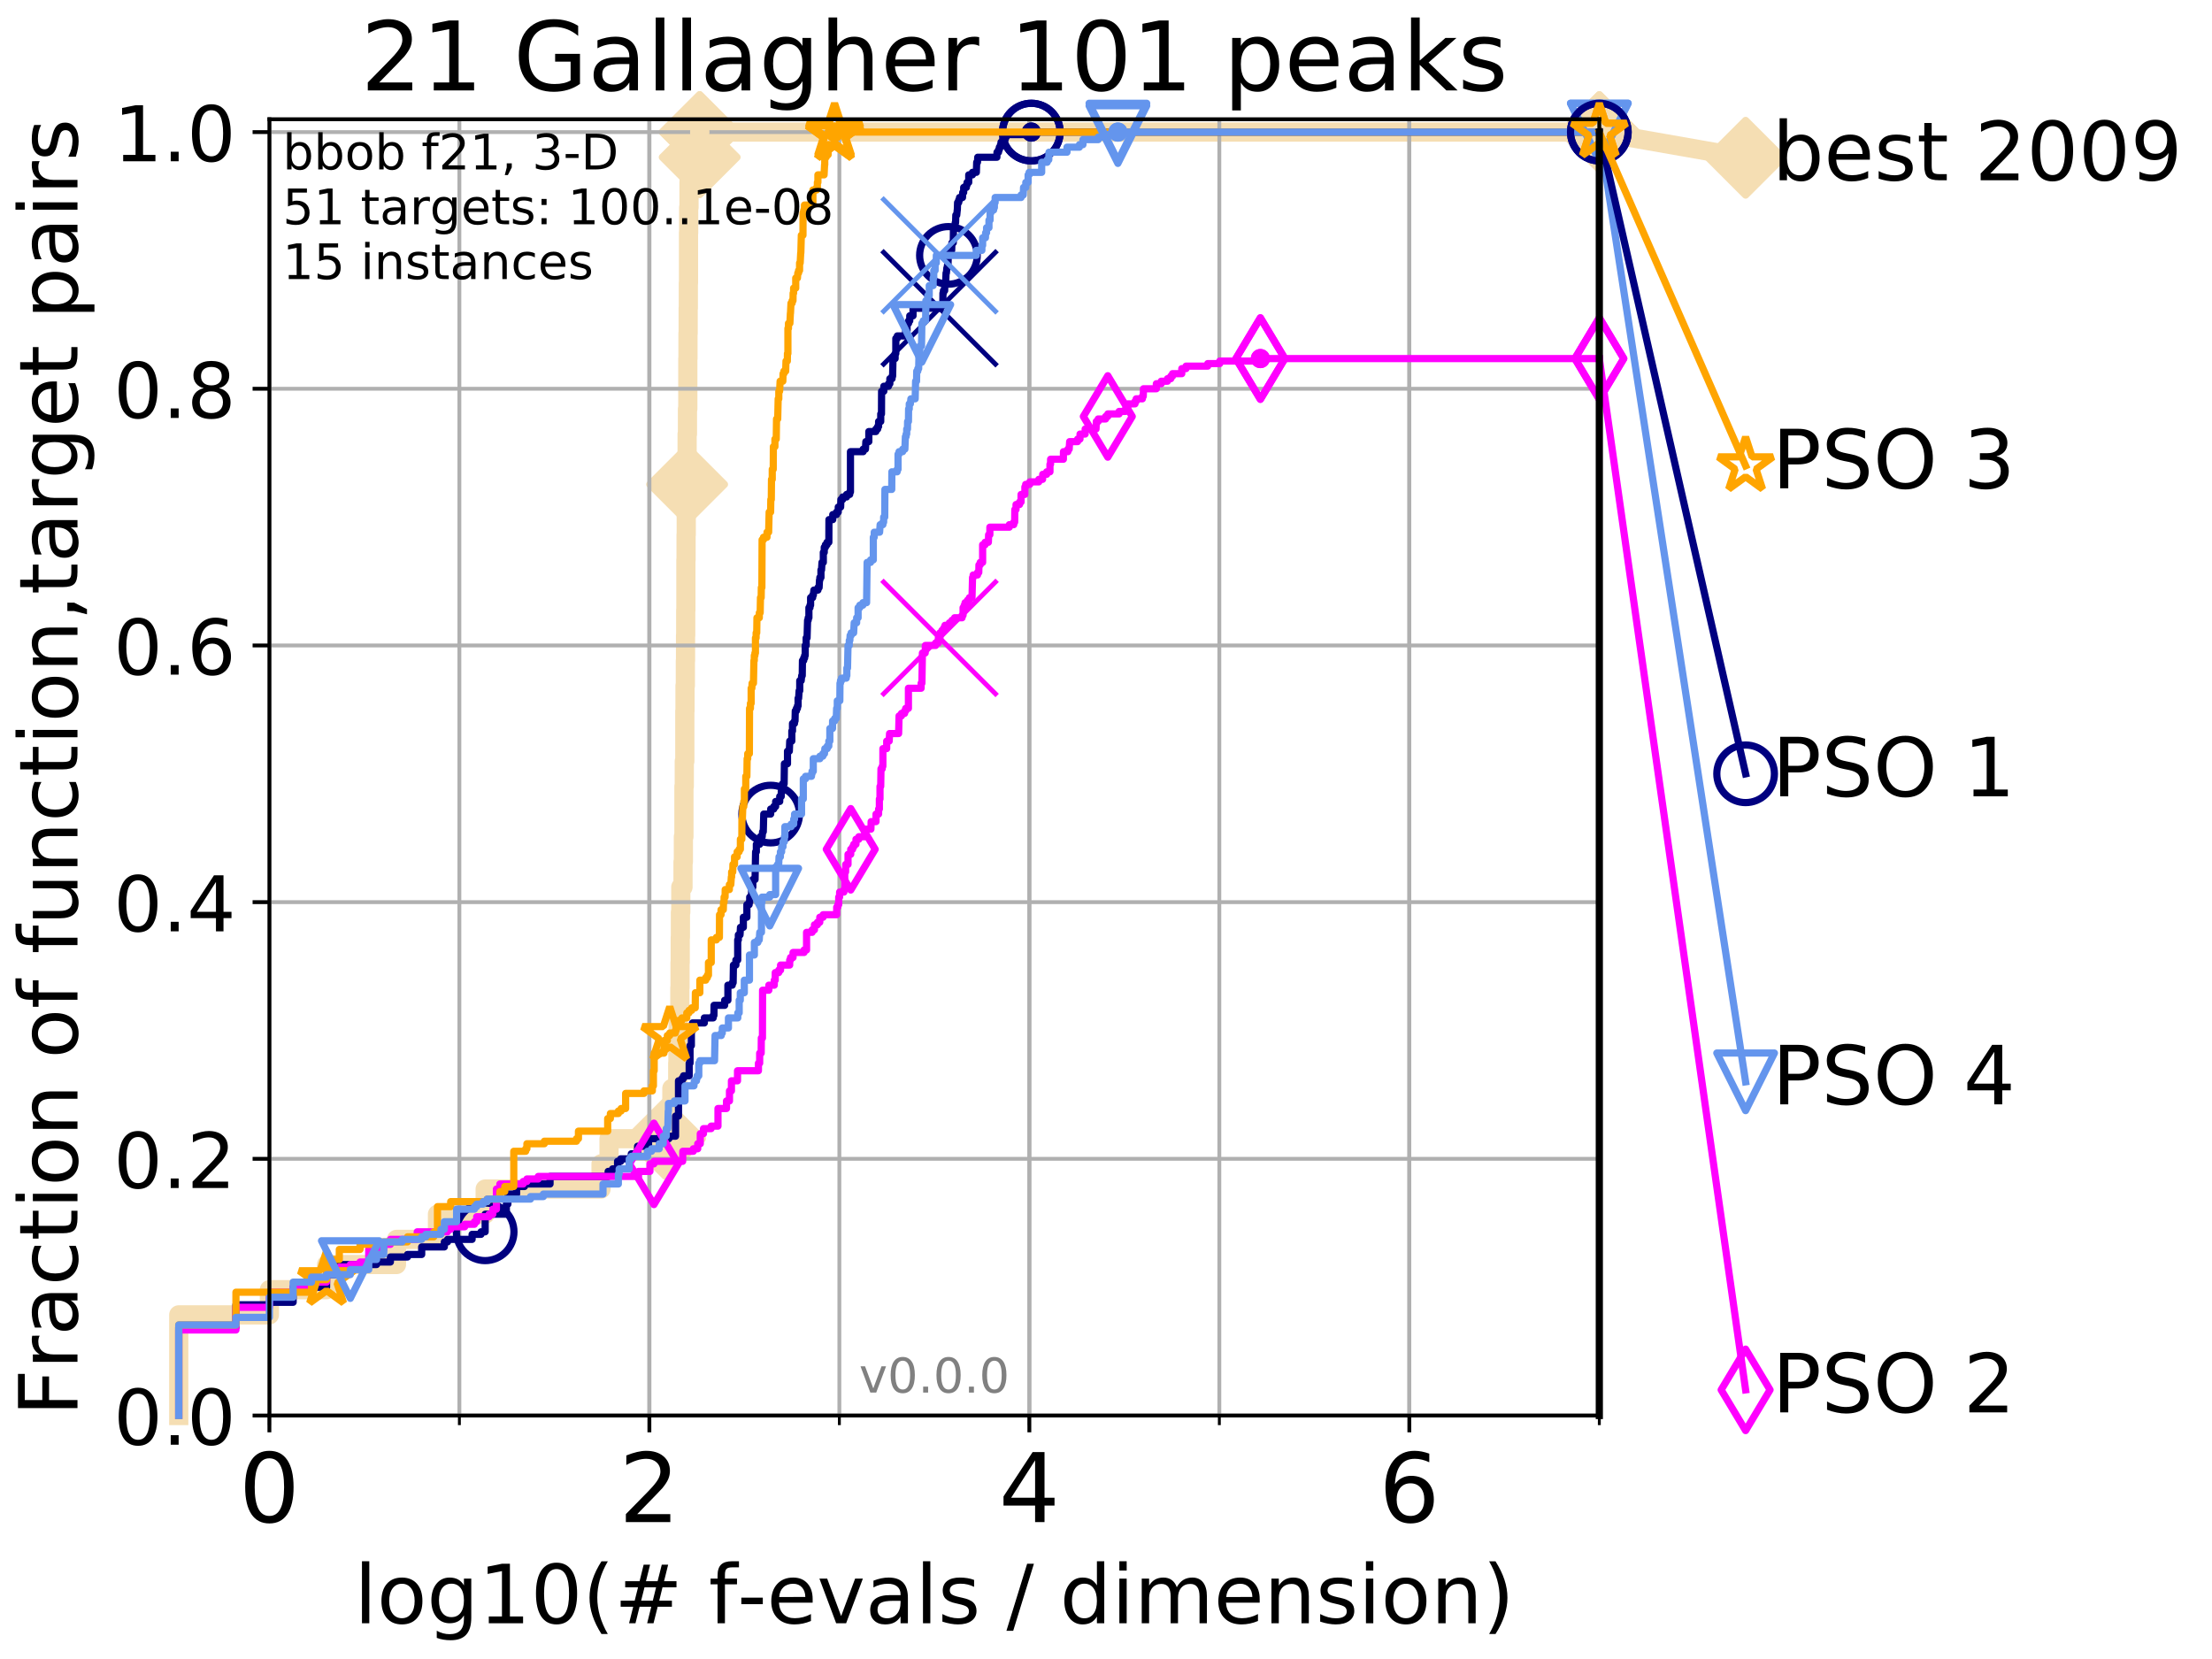 <?xml version="1.0" encoding="utf-8" standalone="no"?>
<!DOCTYPE svg PUBLIC "-//W3C//DTD SVG 1.1//EN"
  "http://www.w3.org/Graphics/SVG/1.1/DTD/svg11.dtd">
<!-- Created with matplotlib (http://matplotlib.org/) -->
<svg height="345.6pt" version="1.1" viewBox="0 0 460.8 345.6" width="460.8pt" xmlns="http://www.w3.org/2000/svg" xmlns:xlink="http://www.w3.org/1999/xlink">
 <defs>
  <style type="text/css">
*{stroke-linecap:butt;stroke-linejoin:round;}
  </style>
 </defs>
 <g id="figure_1">
  <g id="patch_1">
   <path d="M 0 345.6 
L 460.8 345.6 
L 460.8 0 
L 0 0 
z
" style="fill:#ffffff;"/>
  </g>
  <g id="axes_1">
   <g id="patch_2">
    <path d="M 56.12 294.88 
L 333.168 294.88 
L 333.168 24.84 
L 56.12 24.84 
z
" style="fill:#ffffff;"/>
   </g>
   <g id="line2d_1">
    <path d="M 37.236 294.88 
L 37.236 273.91 
L 56.12 273.91 
L 56.12 268.668 
L 68.034 268.668 
L 68.034 263.425 
L 82.598 263.425 
L 82.598 258.183 
L 91.131 258.183 
L 91.131 252.94 
L 101.068 252.94 
L 101.068 247.698 
L 125.208 247.698 
L 125.208 242.455 
L 126.874 242.455 
L 126.874 237.213 
L 138.553 237.213 
L 138.553 231.97 
L 139.962 231.97 
L 139.962 226.728 
L 141.182 226.728 
L 141.182 221.485 
L 141.223 221.485 
L 141.223 216.243 
L 141.263 216.243 
L 141.263 211 
L 141.624 211 
L 141.624 205.758 
L 141.663 205.758 
L 141.663 200.515 
L 141.703 200.515 
L 141.703 195.273 
L 141.742 195.273 
L 141.742 190.03 
L 141.821 190.03 
L 141.821 184.788 
L 142.284 184.788 
L 142.284 179.546 
L 142.36 179.546 
L 142.36 174.303 
L 142.474 174.303 
L 142.474 163.818 
L 142.549 163.818 
L 142.549 158.576 
L 142.661 158.576 
L 142.661 148.091 
L 142.698 148.091 
L 142.698 142.848 
L 142.773 142.848 
L 142.773 137.606 
L 142.81 137.606 
L 142.81 132.363 
L 142.846 132.363 
L 142.846 127.121 
L 142.883 127.121 
L 142.883 116.636 
L 142.92 116.636 
L 142.92 111.393 
L 142.957 111.393 
L 142.957 106.151 
L 143.103 106.151 
L 143.103 100.908 
L 143.139 100.908 
L 143.139 90.423 
L 143.211 90.423 
L 143.211 85.181 
L 143.284 85.181 
L 143.284 74.696 
L 143.319 74.696 
L 143.319 69.453 
L 143.355 69.453 
L 143.355 64.211 
L 143.391 64.211 
L 143.391 58.969 
L 143.427 58.969 
L 143.427 48.484 
L 143.462 48.484 
L 143.462 43.241 
L 143.533 43.241 
L 143.533 37.999 
L 143.569 37.999 
L 143.569 32.756 
L 145.758 32.756 
L 145.758 27.514 
L 333.168 27.514 
" style="fill:none;stroke:#f5deb3;stroke-linecap:square;stroke-width:4;"/>
   </g>
   <g id="line2d_2">
    <defs>
     <path d="M -0 7.778 
L 7.778 0 
L 0 -7.778 
L -7.778 -0 
z
" id="m617ef5913b" style="stroke:#f5deb3;stroke-linejoin:miter;stroke-width:1.5;"/>
    </defs>
    <g>
     <use style="fill:#f5deb3;stroke:#f5deb3;stroke-linejoin:miter;stroke-width:1.5;" x="138.553" xlink:href="#m617ef5913b" y="237.213"/>
     <use style="fill:#f5deb3;stroke:#f5deb3;stroke-linejoin:miter;stroke-width:1.5;" x="143.139" xlink:href="#m617ef5913b" y="100.908"/>
     <use style="fill:#f5deb3;stroke:#f5deb3;stroke-linejoin:miter;stroke-width:1.5;" x="145.758" xlink:href="#m617ef5913b" y="32.756"/>
     <use style="fill:#f5deb3;stroke:#f5deb3;stroke-linejoin:miter;stroke-width:1.5;" x="145.758" xlink:href="#m617ef5913b" y="27.514"/>
     <use style="fill:#f5deb3;stroke:#f5deb3;stroke-linejoin:miter;stroke-width:1.5;" x="145.758" xlink:href="#m617ef5913b" y="27.514"/>
     <use style="fill:#f5deb3;stroke:#f5deb3;stroke-linejoin:miter;stroke-width:1.5;" x="333.168" xlink:href="#m617ef5913b" y="27.514"/>
    </g>
   </g>
   <g id="line2d_3">
    <path style="fill:none;stroke:#f5deb3;stroke-linecap:square;stroke-width:4;"/>
    <g/>
   </g>
   <g id="line2d_4">
    <path d="M 333.168 27.514 
L 363.643 32.861 
" style="fill:none;stroke:#f5deb3;stroke-linecap:square;stroke-width:4;"/>
    <g>
     <use style="fill:#f5deb3;stroke:#f5deb3;stroke-linejoin:miter;stroke-width:1.5;" x="333.168" xlink:href="#m617ef5913b" y="27.514"/>
     <use style="fill:#f5deb3;stroke:#f5deb3;stroke-linejoin:miter;stroke-width:1.5;" x="363.643" xlink:href="#m617ef5913b" y="32.861"/>
    </g>
   </g>
   <g id="matplotlib.axis_1">
    <g id="xtick_1">
     <g id="line2d_5">
      <path clip-path="url(#pdb7fe817e1)" d="M 56.12 294.88 
L 56.12 24.84 
" style="fill:none;stroke:#b0b0b0;stroke-linecap:square;stroke-width:0.8;"/>
     </g>
     <g id="line2d_6">
      <defs>
       <path d="M 0 0 
L 0 3.5 
" id="m6d173a204f" style="stroke:#000000;stroke-width:0.8;"/>
      </defs>
      <g>
       <use style="stroke:#000000;stroke-width:0.8;" x="56.12" xlink:href="#m6d173a204f" y="294.88"/>
      </g>
     </g>
     <g id="text_1">
      <!-- 0 -->
      <defs>
       <path d="M 31.781 66.406 
Q 24.172 66.406 20.328 58.906 
Q 16.5 51.422 16.5 36.375 
Q 16.5 21.391 20.328 13.891 
Q 24.172 6.391 31.781 6.391 
Q 39.453 6.391 43.281 13.891 
Q 47.125 21.391 47.125 36.375 
Q 47.125 51.422 43.281 58.906 
Q 39.453 66.406 31.781 66.406 
z
M 31.781 74.219 
Q 44.047 74.219 50.516 64.516 
Q 56.984 54.828 56.984 36.375 
Q 56.984 17.969 50.516 8.266 
Q 44.047 -1.422 31.781 -1.422 
Q 19.531 -1.422 13.062 8.266 
Q 6.594 17.969 6.594 36.375 
Q 6.594 54.828 13.062 64.516 
Q 19.531 74.219 31.781 74.219 
z
" id="DejaVuSans-30"/>
      </defs>
      <g transform="translate(49.758 317.077)scale(0.2 -0.2)">
       <use xlink:href="#DejaVuSans-30"/>
      </g>
     </g>
    </g>
    <g id="xtick_2">
     <g id="line2d_7">
      <path clip-path="url(#pdb7fe817e1)" d="M 135.277 294.88 
L 135.277 24.84 
" style="fill:none;stroke:#b0b0b0;stroke-linecap:square;stroke-width:0.8;"/>
     </g>
     <g id="line2d_8">
      <g>
       <use style="stroke:#000000;stroke-width:0.8;" x="135.277" xlink:href="#m6d173a204f" y="294.88"/>
      </g>
     </g>
     <g id="text_2">
      <!-- 2 -->
      <defs>
       <path d="M 19.188 8.297 
L 53.609 8.297 
L 53.609 0 
L 7.328 0 
L 7.328 8.297 
Q 12.938 14.109 22.625 23.891 
Q 32.328 33.688 34.812 36.531 
Q 39.547 41.844 41.422 45.531 
Q 43.312 49.219 43.312 52.781 
Q 43.312 58.594 39.234 62.25 
Q 35.156 65.922 28.609 65.922 
Q 23.969 65.922 18.812 64.312 
Q 13.672 62.703 7.812 59.422 
L 7.812 69.391 
Q 13.766 71.781 18.938 73 
Q 24.125 74.219 28.422 74.219 
Q 39.75 74.219 46.484 68.547 
Q 53.219 62.891 53.219 53.422 
Q 53.219 48.922 51.531 44.891 
Q 49.859 40.875 45.406 35.406 
Q 44.188 33.984 37.641 27.219 
Q 31.109 20.453 19.188 8.297 
z
" id="DejaVuSans-32"/>
      </defs>
      <g transform="translate(128.914 317.077)scale(0.2 -0.2)">
       <use xlink:href="#DejaVuSans-32"/>
      </g>
     </g>
    </g>
    <g id="xtick_3">
     <g id="line2d_9">
      <path clip-path="url(#pdb7fe817e1)" d="M 214.433 294.88 
L 214.433 24.84 
" style="fill:none;stroke:#b0b0b0;stroke-linecap:square;stroke-width:0.8;"/>
     </g>
     <g id="line2d_10">
      <g>
       <use style="stroke:#000000;stroke-width:0.8;" x="214.433" xlink:href="#m6d173a204f" y="294.88"/>
      </g>
     </g>
     <g id="text_3">
      <!-- 4 -->
      <defs>
       <path d="M 37.797 64.312 
L 12.891 25.391 
L 37.797 25.391 
z
M 35.203 72.906 
L 47.609 72.906 
L 47.609 25.391 
L 58.016 25.391 
L 58.016 17.188 
L 47.609 17.188 
L 47.609 0 
L 37.797 0 
L 37.797 17.188 
L 4.891 17.188 
L 4.891 26.703 
z
" id="DejaVuSans-34"/>
      </defs>
      <g transform="translate(208.071 317.077)scale(0.2 -0.2)">
       <use xlink:href="#DejaVuSans-34"/>
      </g>
     </g>
    </g>
    <g id="xtick_4">
     <g id="line2d_11">
      <path clip-path="url(#pdb7fe817e1)" d="M 293.59 294.88 
L 293.59 24.84 
" style="fill:none;stroke:#b0b0b0;stroke-linecap:square;stroke-width:0.8;"/>
     </g>
     <g id="line2d_12">
      <g>
       <use style="stroke:#000000;stroke-width:0.8;" x="293.59" xlink:href="#m6d173a204f" y="294.88"/>
      </g>
     </g>
     <g id="text_4">
      <!-- 6 -->
      <defs>
       <path d="M 33.016 40.375 
Q 26.375 40.375 22.484 35.828 
Q 18.609 31.297 18.609 23.391 
Q 18.609 15.531 22.484 10.953 
Q 26.375 6.391 33.016 6.391 
Q 39.656 6.391 43.531 10.953 
Q 47.406 15.531 47.406 23.391 
Q 47.406 31.297 43.531 35.828 
Q 39.656 40.375 33.016 40.375 
z
M 52.594 71.297 
L 52.594 62.312 
Q 48.875 64.062 45.094 64.984 
Q 41.312 65.922 37.594 65.922 
Q 27.828 65.922 22.672 59.328 
Q 17.531 52.734 16.797 39.406 
Q 19.672 43.656 24.016 45.922 
Q 28.375 48.188 33.594 48.188 
Q 44.578 48.188 50.953 41.516 
Q 57.328 34.859 57.328 23.391 
Q 57.328 12.156 50.688 5.359 
Q 44.047 -1.422 33.016 -1.422 
Q 20.359 -1.422 13.672 8.266 
Q 6.984 17.969 6.984 36.375 
Q 6.984 53.656 15.188 63.938 
Q 23.391 74.219 37.203 74.219 
Q 40.922 74.219 44.703 73.484 
Q 48.484 72.75 52.594 71.297 
z
" id="DejaVuSans-36"/>
      </defs>
      <g transform="translate(287.227 317.077)scale(0.2 -0.2)">
       <use xlink:href="#DejaVuSans-36"/>
      </g>
     </g>
    </g>
    <g id="xtick_5">
     <g id="line2d_13">
      <path clip-path="url(#pdb7fe817e1)" d="M 56.12 294.88 
L 56.12 24.84 
" style="fill:none;stroke:#b0b0b0;stroke-linecap:square;stroke-width:0.8;"/>
     </g>
     <g id="line2d_14">
      <defs>
       <path d="M 0 0 
L 0 2 
" id="me21cb43350" style="stroke:#000000;stroke-width:0.6;"/>
      </defs>
      <g>
       <use style="stroke:#000000;stroke-width:0.6;" x="56.12" xlink:href="#me21cb43350" y="294.88"/>
      </g>
     </g>
    </g>
    <g id="xtick_6">
     <g id="line2d_15">
      <path clip-path="url(#pdb7fe817e1)" d="M 95.698 294.88 
L 95.698 24.84 
" style="fill:none;stroke:#b0b0b0;stroke-linecap:square;stroke-width:0.8;"/>
     </g>
     <g id="line2d_16">
      <g>
       <use style="stroke:#000000;stroke-width:0.6;" x="95.698" xlink:href="#me21cb43350" y="294.88"/>
      </g>
     </g>
    </g>
    <g id="xtick_7">
     <g id="line2d_17">
      <path clip-path="url(#pdb7fe817e1)" d="M 135.277 294.88 
L 135.277 24.84 
" style="fill:none;stroke:#b0b0b0;stroke-linecap:square;stroke-width:0.8;"/>
     </g>
     <g id="line2d_18">
      <g>
       <use style="stroke:#000000;stroke-width:0.6;" x="135.277" xlink:href="#me21cb43350" y="294.88"/>
      </g>
     </g>
    </g>
    <g id="xtick_8">
     <g id="line2d_19">
      <path clip-path="url(#pdb7fe817e1)" d="M 174.855 294.88 
L 174.855 24.84 
" style="fill:none;stroke:#b0b0b0;stroke-linecap:square;stroke-width:0.8;"/>
     </g>
     <g id="line2d_20">
      <g>
       <use style="stroke:#000000;stroke-width:0.6;" x="174.855" xlink:href="#me21cb43350" y="294.88"/>
      </g>
     </g>
    </g>
    <g id="xtick_9">
     <g id="line2d_21">
      <path clip-path="url(#pdb7fe817e1)" d="M 214.433 294.88 
L 214.433 24.84 
" style="fill:none;stroke:#b0b0b0;stroke-linecap:square;stroke-width:0.8;"/>
     </g>
     <g id="line2d_22">
      <g>
       <use style="stroke:#000000;stroke-width:0.6;" x="214.433" xlink:href="#me21cb43350" y="294.88"/>
      </g>
     </g>
    </g>
    <g id="xtick_10">
     <g id="line2d_23">
      <path clip-path="url(#pdb7fe817e1)" d="M 254.011 294.88 
L 254.011 24.84 
" style="fill:none;stroke:#b0b0b0;stroke-linecap:square;stroke-width:0.8;"/>
     </g>
     <g id="line2d_24">
      <g>
       <use style="stroke:#000000;stroke-width:0.6;" x="254.011" xlink:href="#me21cb43350" y="294.88"/>
      </g>
     </g>
    </g>
    <g id="xtick_11">
     <g id="line2d_25">
      <path clip-path="url(#pdb7fe817e1)" d="M 293.59 294.88 
L 293.59 24.84 
" style="fill:none;stroke:#b0b0b0;stroke-linecap:square;stroke-width:0.8;"/>
     </g>
     <g id="line2d_26">
      <g>
       <use style="stroke:#000000;stroke-width:0.6;" x="293.59" xlink:href="#me21cb43350" y="294.88"/>
      </g>
     </g>
    </g>
    <g id="xtick_12">
     <g id="line2d_27">
      <path clip-path="url(#pdb7fe817e1)" d="M 333.168 294.88 
L 333.168 24.84 
" style="fill:none;stroke:#b0b0b0;stroke-linecap:square;stroke-width:0.8;"/>
     </g>
     <g id="line2d_28">
      <g>
       <use style="stroke:#000000;stroke-width:0.6;" x="333.168" xlink:href="#me21cb43350" y="294.88"/>
      </g>
     </g>
    </g>
    <g id="text_5">
     <!-- log10(# f-evals / dimension) -->
     <defs>
      <path d="M 9.422 75.984 
L 18.406 75.984 
L 18.406 0 
L 9.422 0 
z
" id="DejaVuSans-6c"/>
      <path d="M 30.609 48.391 
Q 23.391 48.391 19.188 42.75 
Q 14.984 37.109 14.984 27.297 
Q 14.984 17.484 19.156 11.844 
Q 23.344 6.203 30.609 6.203 
Q 37.797 6.203 41.984 11.859 
Q 46.188 17.531 46.188 27.297 
Q 46.188 37.016 41.984 42.703 
Q 37.797 48.391 30.609 48.391 
z
M 30.609 56 
Q 42.328 56 49.016 48.375 
Q 55.719 40.766 55.719 27.297 
Q 55.719 13.875 49.016 6.219 
Q 42.328 -1.422 30.609 -1.422 
Q 18.844 -1.422 12.172 6.219 
Q 5.516 13.875 5.516 27.297 
Q 5.516 40.766 12.172 48.375 
Q 18.844 56 30.609 56 
z
" id="DejaVuSans-6f"/>
      <path d="M 45.406 27.984 
Q 45.406 37.75 41.375 43.109 
Q 37.359 48.484 30.078 48.484 
Q 22.859 48.484 18.828 43.109 
Q 14.797 37.75 14.797 27.984 
Q 14.797 18.266 18.828 12.891 
Q 22.859 7.516 30.078 7.516 
Q 37.359 7.516 41.375 12.891 
Q 45.406 18.266 45.406 27.984 
z
M 54.391 6.781 
Q 54.391 -7.172 48.188 -13.984 
Q 42 -20.797 29.203 -20.797 
Q 24.469 -20.797 20.266 -20.094 
Q 16.062 -19.391 12.109 -17.922 
L 12.109 -9.188 
Q 16.062 -11.328 19.922 -12.344 
Q 23.781 -13.375 27.781 -13.375 
Q 36.625 -13.375 41.016 -8.766 
Q 45.406 -4.156 45.406 5.172 
L 45.406 9.625 
Q 42.625 4.781 38.281 2.391 
Q 33.938 0 27.875 0 
Q 17.828 0 11.672 7.656 
Q 5.516 15.328 5.516 27.984 
Q 5.516 40.672 11.672 48.328 
Q 17.828 56 27.875 56 
Q 33.938 56 38.281 53.609 
Q 42.625 51.219 45.406 46.391 
L 45.406 54.688 
L 54.391 54.688 
z
" id="DejaVuSans-67"/>
      <path d="M 12.406 8.297 
L 28.516 8.297 
L 28.516 63.922 
L 10.984 60.406 
L 10.984 69.391 
L 28.422 72.906 
L 38.281 72.906 
L 38.281 8.297 
L 54.391 8.297 
L 54.391 0 
L 12.406 0 
z
" id="DejaVuSans-31"/>
      <path d="M 31 75.875 
Q 24.469 64.656 21.281 53.656 
Q 18.109 42.672 18.109 31.391 
Q 18.109 20.125 21.312 9.062 
Q 24.516 -2 31 -13.188 
L 23.188 -13.188 
Q 15.875 -1.703 12.234 9.375 
Q 8.594 20.453 8.594 31.391 
Q 8.594 42.281 12.203 53.312 
Q 15.828 64.359 23.188 75.875 
z
" id="DejaVuSans-28"/>
      <path d="M 51.125 44 
L 36.922 44 
L 32.812 27.688 
L 47.125 27.688 
z
M 43.797 71.781 
L 38.719 51.516 
L 52.984 51.516 
L 58.109 71.781 
L 65.922 71.781 
L 60.891 51.516 
L 76.125 51.516 
L 76.125 44 
L 58.984 44 
L 54.984 27.688 
L 70.516 27.688 
L 70.516 20.219 
L 53.078 20.219 
L 48 0 
L 40.188 0 
L 45.219 20.219 
L 30.906 20.219 
L 25.875 0 
L 18.016 0 
L 23.094 20.219 
L 7.719 20.219 
L 7.719 27.688 
L 24.906 27.688 
L 29 44 
L 13.281 44 
L 13.281 51.516 
L 30.906 51.516 
L 35.891 71.781 
z
" id="DejaVuSans-23"/>
      <path id="DejaVuSans-20"/>
      <path d="M 37.109 75.984 
L 37.109 68.5 
L 28.516 68.5 
Q 23.688 68.5 21.797 66.547 
Q 19.922 64.594 19.922 59.516 
L 19.922 54.688 
L 34.719 54.688 
L 34.719 47.703 
L 19.922 47.703 
L 19.922 0 
L 10.891 0 
L 10.891 47.703 
L 2.297 47.703 
L 2.297 54.688 
L 10.891 54.688 
L 10.891 58.5 
Q 10.891 67.625 15.141 71.797 
Q 19.391 75.984 28.609 75.984 
z
" id="DejaVuSans-66"/>
      <path d="M 4.891 31.391 
L 31.203 31.391 
L 31.203 23.391 
L 4.891 23.391 
z
" id="DejaVuSans-2d"/>
      <path d="M 56.203 29.594 
L 56.203 25.203 
L 14.891 25.203 
Q 15.484 15.922 20.484 11.062 
Q 25.484 6.203 34.422 6.203 
Q 39.594 6.203 44.453 7.469 
Q 49.312 8.734 54.109 11.281 
L 54.109 2.781 
Q 49.266 0.734 44.188 -0.344 
Q 39.109 -1.422 33.891 -1.422 
Q 20.797 -1.422 13.156 6.188 
Q 5.516 13.812 5.516 26.812 
Q 5.516 40.234 12.766 48.109 
Q 20.016 56 32.328 56 
Q 43.359 56 49.781 48.891 
Q 56.203 41.797 56.203 29.594 
z
M 47.219 32.234 
Q 47.125 39.594 43.094 43.984 
Q 39.062 48.391 32.422 48.391 
Q 24.906 48.391 20.391 44.141 
Q 15.875 39.891 15.188 32.172 
z
" id="DejaVuSans-65"/>
      <path d="M 2.984 54.688 
L 12.5 54.688 
L 29.594 8.797 
L 46.688 54.688 
L 56.203 54.688 
L 35.688 0 
L 23.484 0 
z
" id="DejaVuSans-76"/>
      <path d="M 34.281 27.484 
Q 23.391 27.484 19.188 25 
Q 14.984 22.516 14.984 16.5 
Q 14.984 11.719 18.141 8.906 
Q 21.297 6.109 26.703 6.109 
Q 34.188 6.109 38.703 11.406 
Q 43.219 16.703 43.219 25.484 
L 43.219 27.484 
z
M 52.203 31.203 
L 52.203 0 
L 43.219 0 
L 43.219 8.297 
Q 40.141 3.328 35.547 0.953 
Q 30.953 -1.422 24.312 -1.422 
Q 15.922 -1.422 10.953 3.297 
Q 6 8.016 6 15.922 
Q 6 25.141 12.172 29.828 
Q 18.359 34.516 30.609 34.516 
L 43.219 34.516 
L 43.219 35.406 
Q 43.219 41.609 39.141 45 
Q 35.062 48.391 27.688 48.391 
Q 23 48.391 18.547 47.266 
Q 14.109 46.141 10.016 43.891 
L 10.016 52.203 
Q 14.938 54.109 19.578 55.047 
Q 24.219 56 28.609 56 
Q 40.484 56 46.344 49.844 
Q 52.203 43.703 52.203 31.203 
z
" id="DejaVuSans-61"/>
      <path d="M 44.281 53.078 
L 44.281 44.578 
Q 40.484 46.531 36.375 47.5 
Q 32.281 48.484 27.875 48.484 
Q 21.188 48.484 17.844 46.438 
Q 14.5 44.391 14.5 40.281 
Q 14.5 37.156 16.891 35.375 
Q 19.281 33.594 26.516 31.984 
L 29.594 31.297 
Q 39.156 29.25 43.188 25.516 
Q 47.219 21.781 47.219 15.094 
Q 47.219 7.469 41.188 3.016 
Q 35.156 -1.422 24.609 -1.422 
Q 20.219 -1.422 15.453 -0.562 
Q 10.688 0.297 5.422 2 
L 5.422 11.281 
Q 10.406 8.688 15.234 7.391 
Q 20.062 6.109 24.812 6.109 
Q 31.156 6.109 34.562 8.281 
Q 37.984 10.453 37.984 14.406 
Q 37.984 18.062 35.516 20.016 
Q 33.062 21.969 24.703 23.781 
L 21.578 24.516 
Q 13.234 26.266 9.516 29.906 
Q 5.812 33.547 5.812 39.891 
Q 5.812 47.609 11.281 51.797 
Q 16.75 56 26.812 56 
Q 31.781 56 36.172 55.266 
Q 40.578 54.547 44.281 53.078 
z
" id="DejaVuSans-73"/>
      <path d="M 25.391 72.906 
L 33.688 72.906 
L 8.297 -9.281 
L 0 -9.281 
z
" id="DejaVuSans-2f"/>
      <path d="M 45.406 46.391 
L 45.406 75.984 
L 54.391 75.984 
L 54.391 0 
L 45.406 0 
L 45.406 8.203 
Q 42.578 3.328 38.25 0.953 
Q 33.938 -1.422 27.875 -1.422 
Q 17.969 -1.422 11.734 6.484 
Q 5.516 14.406 5.516 27.297 
Q 5.516 40.188 11.734 48.094 
Q 17.969 56 27.875 56 
Q 33.938 56 38.25 53.625 
Q 42.578 51.266 45.406 46.391 
z
M 14.797 27.297 
Q 14.797 17.391 18.875 11.75 
Q 22.953 6.109 30.078 6.109 
Q 37.203 6.109 41.297 11.75 
Q 45.406 17.391 45.406 27.297 
Q 45.406 37.203 41.297 42.844 
Q 37.203 48.484 30.078 48.484 
Q 22.953 48.484 18.875 42.844 
Q 14.797 37.203 14.797 27.297 
z
" id="DejaVuSans-64"/>
      <path d="M 9.422 54.688 
L 18.406 54.688 
L 18.406 0 
L 9.422 0 
z
M 9.422 75.984 
L 18.406 75.984 
L 18.406 64.594 
L 9.422 64.594 
z
" id="DejaVuSans-69"/>
      <path d="M 52 44.188 
Q 55.375 50.25 60.062 53.125 
Q 64.75 56 71.094 56 
Q 79.641 56 84.281 50.016 
Q 88.922 44.047 88.922 33.016 
L 88.922 0 
L 79.891 0 
L 79.891 32.719 
Q 79.891 40.578 77.094 44.375 
Q 74.312 48.188 68.609 48.188 
Q 61.625 48.188 57.562 43.547 
Q 53.516 38.922 53.516 30.906 
L 53.516 0 
L 44.484 0 
L 44.484 32.719 
Q 44.484 40.625 41.703 44.406 
Q 38.922 48.188 33.109 48.188 
Q 26.219 48.188 22.156 43.531 
Q 18.109 38.875 18.109 30.906 
L 18.109 0 
L 9.078 0 
L 9.078 54.688 
L 18.109 54.688 
L 18.109 46.188 
Q 21.188 51.219 25.484 53.609 
Q 29.781 56 35.688 56 
Q 41.656 56 45.828 52.969 
Q 50 49.953 52 44.188 
z
" id="DejaVuSans-6d"/>
      <path d="M 54.891 33.016 
L 54.891 0 
L 45.906 0 
L 45.906 32.719 
Q 45.906 40.484 42.875 44.328 
Q 39.844 48.188 33.797 48.188 
Q 26.516 48.188 22.312 43.547 
Q 18.109 38.922 18.109 30.906 
L 18.109 0 
L 9.078 0 
L 9.078 54.688 
L 18.109 54.688 
L 18.109 46.188 
Q 21.344 51.125 25.703 53.562 
Q 30.078 56 35.797 56 
Q 45.219 56 50.047 50.172 
Q 54.891 44.344 54.891 33.016 
z
" id="DejaVuSans-6e"/>
      <path d="M 8.016 75.875 
L 15.828 75.875 
Q 23.141 64.359 26.781 53.312 
Q 30.422 42.281 30.422 31.391 
Q 30.422 20.453 26.781 9.375 
Q 23.141 -1.703 15.828 -13.188 
L 8.016 -13.188 
Q 14.5 -2 17.703 9.062 
Q 20.906 20.125 20.906 31.391 
Q 20.906 42.672 17.703 53.656 
Q 14.5 64.656 8.016 75.875 
z
" id="DejaVuSans-29"/>
     </defs>
     <g transform="translate(73.803 338.154)scale(0.17 -0.17)">
      <use xlink:href="#DejaVuSans-6c"/>
      <use x="27.783" xlink:href="#DejaVuSans-6f"/>
      <use x="88.965" xlink:href="#DejaVuSans-67"/>
      <use x="152.441" xlink:href="#DejaVuSans-31"/>
      <use x="216.064" xlink:href="#DejaVuSans-30"/>
      <use x="279.688" xlink:href="#DejaVuSans-28"/>
      <use x="318.701" xlink:href="#DejaVuSans-23"/>
      <use x="402.49" xlink:href="#DejaVuSans-20"/>
      <use x="434.277" xlink:href="#DejaVuSans-66"/>
      <use x="469.404" xlink:href="#DejaVuSans-2d"/>
      <use x="505.488" xlink:href="#DejaVuSans-65"/>
      <use x="567.012" xlink:href="#DejaVuSans-76"/>
      <use x="626.191" xlink:href="#DejaVuSans-61"/>
      <use x="687.471" xlink:href="#DejaVuSans-6c"/>
      <use x="715.254" xlink:href="#DejaVuSans-73"/>
      <use x="767.354" xlink:href="#DejaVuSans-20"/>
      <use x="799.141" xlink:href="#DejaVuSans-2f"/>
      <use x="832.832" xlink:href="#DejaVuSans-20"/>
      <use x="864.619" xlink:href="#DejaVuSans-64"/>
      <use x="928.096" xlink:href="#DejaVuSans-69"/>
      <use x="955.879" xlink:href="#DejaVuSans-6d"/>
      <use x="1053.291" xlink:href="#DejaVuSans-65"/>
      <use x="1114.814" xlink:href="#DejaVuSans-6e"/>
      <use x="1178.193" xlink:href="#DejaVuSans-73"/>
      <use x="1230.293" xlink:href="#DejaVuSans-69"/>
      <use x="1258.076" xlink:href="#DejaVuSans-6f"/>
      <use x="1319.258" xlink:href="#DejaVuSans-6e"/>
      <use x="1382.637" xlink:href="#DejaVuSans-29"/>
     </g>
    </g>
   </g>
   <g id="matplotlib.axis_2">
    <g id="ytick_1">
     <g id="line2d_29">
      <path clip-path="url(#pdb7fe817e1)" d="M 56.12 294.88 
L 333.168 294.88 
" style="fill:none;stroke:#b0b0b0;stroke-linecap:square;stroke-width:0.8;"/>
     </g>
     <g id="line2d_30">
      <defs>
       <path d="M 0 0 
L -3.5 0 
" id="ma180463d3f" style="stroke:#000000;stroke-width:0.8;"/>
      </defs>
      <g>
       <use style="stroke:#000000;stroke-width:0.8;" x="56.12" xlink:href="#ma180463d3f" y="294.88"/>
      </g>
     </g>
     <g id="text_6">
      <!-- 0.0 -->
      <defs>
       <path d="M 10.688 12.406 
L 21 12.406 
L 21 0 
L 10.688 0 
z
" id="DejaVuSans-2e"/>
      </defs>
      <g transform="translate(23.675 300.959)scale(0.16 -0.16)">
       <use xlink:href="#DejaVuSans-30"/>
       <use x="63.623" xlink:href="#DejaVuSans-2e"/>
       <use x="95.41" xlink:href="#DejaVuSans-30"/>
      </g>
     </g>
    </g>
    <g id="ytick_2">
     <g id="line2d_31">
      <path clip-path="url(#pdb7fe817e1)" d="M 56.12 241.407 
L 333.168 241.407 
" style="fill:none;stroke:#b0b0b0;stroke-linecap:square;stroke-width:0.8;"/>
     </g>
     <g id="line2d_32">
      <g>
       <use style="stroke:#000000;stroke-width:0.8;" x="56.12" xlink:href="#ma180463d3f" y="241.407"/>
      </g>
     </g>
     <g id="text_7">
      <!-- 0.2 -->
      <g transform="translate(23.675 247.485)scale(0.16 -0.16)">
       <use xlink:href="#DejaVuSans-30"/>
       <use x="63.623" xlink:href="#DejaVuSans-2e"/>
       <use x="95.41" xlink:href="#DejaVuSans-32"/>
      </g>
     </g>
    </g>
    <g id="ytick_3">
     <g id="line2d_33">
      <path clip-path="url(#pdb7fe817e1)" d="M 56.12 187.933 
L 333.168 187.933 
" style="fill:none;stroke:#b0b0b0;stroke-linecap:square;stroke-width:0.8;"/>
     </g>
     <g id="line2d_34">
      <g>
       <use style="stroke:#000000;stroke-width:0.8;" x="56.12" xlink:href="#ma180463d3f" y="187.933"/>
      </g>
     </g>
     <g id="text_8">
      <!-- 0.4 -->
      <g transform="translate(23.675 194.012)scale(0.16 -0.16)">
       <use xlink:href="#DejaVuSans-30"/>
       <use x="63.623" xlink:href="#DejaVuSans-2e"/>
       <use x="95.41" xlink:href="#DejaVuSans-34"/>
      </g>
     </g>
    </g>
    <g id="ytick_4">
     <g id="line2d_35">
      <path clip-path="url(#pdb7fe817e1)" d="M 56.12 134.46 
L 333.168 134.46 
" style="fill:none;stroke:#b0b0b0;stroke-linecap:square;stroke-width:0.8;"/>
     </g>
     <g id="line2d_36">
      <g>
       <use style="stroke:#000000;stroke-width:0.8;" x="56.12" xlink:href="#ma180463d3f" y="134.46"/>
      </g>
     </g>
     <g id="text_9">
      <!-- 0.6 -->
      <g transform="translate(23.675 140.539)scale(0.16 -0.16)">
       <use xlink:href="#DejaVuSans-30"/>
       <use x="63.623" xlink:href="#DejaVuSans-2e"/>
       <use x="95.41" xlink:href="#DejaVuSans-36"/>
      </g>
     </g>
    </g>
    <g id="ytick_5">
     <g id="line2d_37">
      <path clip-path="url(#pdb7fe817e1)" d="M 56.12 80.987 
L 333.168 80.987 
" style="fill:none;stroke:#b0b0b0;stroke-linecap:square;stroke-width:0.8;"/>
     </g>
     <g id="line2d_38">
      <g>
       <use style="stroke:#000000;stroke-width:0.8;" x="56.12" xlink:href="#ma180463d3f" y="80.987"/>
      </g>
     </g>
     <g id="text_10">
      <!-- 0.8 -->
      <defs>
       <path d="M 31.781 34.625 
Q 24.75 34.625 20.719 30.859 
Q 16.703 27.094 16.703 20.516 
Q 16.703 13.922 20.719 10.156 
Q 24.75 6.391 31.781 6.391 
Q 38.812 6.391 42.859 10.172 
Q 46.922 13.969 46.922 20.516 
Q 46.922 27.094 42.891 30.859 
Q 38.875 34.625 31.781 34.625 
z
M 21.922 38.812 
Q 15.578 40.375 12.031 44.719 
Q 8.5 49.078 8.5 55.328 
Q 8.5 64.062 14.719 69.141 
Q 20.953 74.219 31.781 74.219 
Q 42.672 74.219 48.875 69.141 
Q 55.078 64.062 55.078 55.328 
Q 55.078 49.078 51.531 44.719 
Q 48 40.375 41.703 38.812 
Q 48.828 37.156 52.797 32.312 
Q 56.781 27.484 56.781 20.516 
Q 56.781 9.906 50.312 4.234 
Q 43.844 -1.422 31.781 -1.422 
Q 19.734 -1.422 13.25 4.234 
Q 6.781 9.906 6.781 20.516 
Q 6.781 27.484 10.781 32.312 
Q 14.797 37.156 21.922 38.812 
z
M 18.312 54.391 
Q 18.312 48.734 21.844 45.562 
Q 25.391 42.391 31.781 42.391 
Q 38.141 42.391 41.719 45.562 
Q 45.312 48.734 45.312 54.391 
Q 45.312 60.062 41.719 63.234 
Q 38.141 66.406 31.781 66.406 
Q 25.391 66.406 21.844 63.234 
Q 18.312 60.062 18.312 54.391 
z
" id="DejaVuSans-38"/>
      </defs>
      <g transform="translate(23.675 87.066)scale(0.16 -0.16)">
       <use xlink:href="#DejaVuSans-30"/>
       <use x="63.623" xlink:href="#DejaVuSans-2e"/>
       <use x="95.41" xlink:href="#DejaVuSans-38"/>
      </g>
     </g>
    </g>
    <g id="ytick_6">
     <g id="line2d_39">
      <path clip-path="url(#pdb7fe817e1)" d="M 56.12 27.514 
L 333.168 27.514 
" style="fill:none;stroke:#b0b0b0;stroke-linecap:square;stroke-width:0.8;"/>
     </g>
     <g id="line2d_40">
      <g>
       <use style="stroke:#000000;stroke-width:0.8;" x="56.12" xlink:href="#ma180463d3f" y="27.514"/>
      </g>
     </g>
     <g id="text_11">
      <!-- 1.0 -->
      <g transform="translate(23.675 33.592)scale(0.16 -0.16)">
       <use xlink:href="#DejaVuSans-31"/>
       <use x="63.623" xlink:href="#DejaVuSans-2e"/>
       <use x="95.41" xlink:href="#DejaVuSans-30"/>
      </g>
     </g>
    </g>
    <g id="text_12">
     <!-- Fraction of function,target pairs -->
     <defs>
      <path d="M 9.812 72.906 
L 51.703 72.906 
L 51.703 64.594 
L 19.672 64.594 
L 19.672 43.109 
L 48.578 43.109 
L 48.578 34.812 
L 19.672 34.812 
L 19.672 0 
L 9.812 0 
z
" id="DejaVuSans-46"/>
      <path d="M 41.109 46.297 
Q 39.594 47.172 37.812 47.578 
Q 36.031 48 33.891 48 
Q 26.266 48 22.188 43.047 
Q 18.109 38.094 18.109 28.812 
L 18.109 0 
L 9.078 0 
L 9.078 54.688 
L 18.109 54.688 
L 18.109 46.188 
Q 20.953 51.172 25.484 53.578 
Q 30.031 56 36.531 56 
Q 37.453 56 38.578 55.875 
Q 39.703 55.766 41.062 55.516 
z
" id="DejaVuSans-72"/>
      <path d="M 48.781 52.594 
L 48.781 44.188 
Q 44.969 46.297 41.141 47.344 
Q 37.312 48.391 33.406 48.391 
Q 24.656 48.391 19.812 42.844 
Q 14.984 37.312 14.984 27.297 
Q 14.984 17.281 19.812 11.734 
Q 24.656 6.203 33.406 6.203 
Q 37.312 6.203 41.141 7.25 
Q 44.969 8.297 48.781 10.406 
L 48.781 2.094 
Q 45.016 0.344 40.984 -0.531 
Q 36.969 -1.422 32.422 -1.422 
Q 20.062 -1.422 12.781 6.344 
Q 5.516 14.109 5.516 27.297 
Q 5.516 40.672 12.859 48.328 
Q 20.219 56 33.016 56 
Q 37.156 56 41.109 55.141 
Q 45.062 54.297 48.781 52.594 
z
" id="DejaVuSans-63"/>
      <path d="M 18.312 70.219 
L 18.312 54.688 
L 36.812 54.688 
L 36.812 47.703 
L 18.312 47.703 
L 18.312 18.016 
Q 18.312 11.328 20.141 9.422 
Q 21.969 7.516 27.594 7.516 
L 36.812 7.516 
L 36.812 0 
L 27.594 0 
Q 17.188 0 13.234 3.875 
Q 9.281 7.766 9.281 18.016 
L 9.281 47.703 
L 2.688 47.703 
L 2.688 54.688 
L 9.281 54.688 
L 9.281 70.219 
z
" id="DejaVuSans-74"/>
      <path d="M 8.5 21.578 
L 8.5 54.688 
L 17.484 54.688 
L 17.484 21.922 
Q 17.484 14.156 20.5 10.266 
Q 23.531 6.391 29.594 6.391 
Q 36.859 6.391 41.078 11.031 
Q 45.312 15.672 45.312 23.688 
L 45.312 54.688 
L 54.297 54.688 
L 54.297 0 
L 45.312 0 
L 45.312 8.406 
Q 42.047 3.422 37.719 1 
Q 33.406 -1.422 27.688 -1.422 
Q 18.266 -1.422 13.375 4.438 
Q 8.5 10.297 8.5 21.578 
z
M 31.109 56 
z
" id="DejaVuSans-75"/>
      <path d="M 11.719 12.406 
L 22.016 12.406 
L 22.016 4 
L 14.016 -11.625 
L 7.719 -11.625 
L 11.719 4 
z
" id="DejaVuSans-2c"/>
      <path d="M 18.109 8.203 
L 18.109 -20.797 
L 9.078 -20.797 
L 9.078 54.688 
L 18.109 54.688 
L 18.109 46.391 
Q 20.953 51.266 25.266 53.625 
Q 29.594 56 35.594 56 
Q 45.562 56 51.781 48.094 
Q 58.016 40.188 58.016 27.297 
Q 58.016 14.406 51.781 6.484 
Q 45.562 -1.422 35.594 -1.422 
Q 29.594 -1.422 25.266 0.953 
Q 20.953 3.328 18.109 8.203 
z
M 48.688 27.297 
Q 48.688 37.203 44.609 42.844 
Q 40.531 48.484 33.406 48.484 
Q 26.266 48.484 22.188 42.844 
Q 18.109 37.203 18.109 27.297 
Q 18.109 17.391 22.188 11.75 
Q 26.266 6.109 33.406 6.109 
Q 40.531 6.109 44.609 11.75 
Q 48.688 17.391 48.688 27.297 
z
" id="DejaVuSans-70"/>
     </defs>
     <g transform="translate(16.14 294.999)rotate(-90)scale(0.17 -0.17)">
      <use xlink:href="#DejaVuSans-46"/>
      <use x="57.41" xlink:href="#DejaVuSans-72"/>
      <use x="98.523" xlink:href="#DejaVuSans-61"/>
      <use x="159.803" xlink:href="#DejaVuSans-63"/>
      <use x="214.783" xlink:href="#DejaVuSans-74"/>
      <use x="253.992" xlink:href="#DejaVuSans-69"/>
      <use x="281.775" xlink:href="#DejaVuSans-6f"/>
      <use x="342.957" xlink:href="#DejaVuSans-6e"/>
      <use x="406.336" xlink:href="#DejaVuSans-20"/>
      <use x="438.123" xlink:href="#DejaVuSans-6f"/>
      <use x="499.305" xlink:href="#DejaVuSans-66"/>
      <use x="534.51" xlink:href="#DejaVuSans-20"/>
      <use x="566.297" xlink:href="#DejaVuSans-66"/>
      <use x="601.502" xlink:href="#DejaVuSans-75"/>
      <use x="664.881" xlink:href="#DejaVuSans-6e"/>
      <use x="728.26" xlink:href="#DejaVuSans-63"/>
      <use x="783.24" xlink:href="#DejaVuSans-74"/>
      <use x="822.449" xlink:href="#DejaVuSans-69"/>
      <use x="850.232" xlink:href="#DejaVuSans-6f"/>
      <use x="911.414" xlink:href="#DejaVuSans-6e"/>
      <use x="974.793" xlink:href="#DejaVuSans-2c"/>
      <use x="1006.58" xlink:href="#DejaVuSans-74"/>
      <use x="1045.789" xlink:href="#DejaVuSans-61"/>
      <use x="1107.068" xlink:href="#DejaVuSans-72"/>
      <use x="1148.166" xlink:href="#DejaVuSans-67"/>
      <use x="1211.643" xlink:href="#DejaVuSans-65"/>
      <use x="1273.166" xlink:href="#DejaVuSans-74"/>
      <use x="1312.375" xlink:href="#DejaVuSans-20"/>
      <use x="1344.162" xlink:href="#DejaVuSans-70"/>
      <use x="1407.639" xlink:href="#DejaVuSans-61"/>
      <use x="1468.918" xlink:href="#DejaVuSans-69"/>
      <use x="1496.701" xlink:href="#DejaVuSans-72"/>
      <use x="1537.814" xlink:href="#DejaVuSans-73"/>
     </g>
    </g>
   </g>
   <g id="line2d_41">
    <defs>
     <path d="M 0 1.5 
C 0.398 1.5 0.779 1.342 1.061 1.061 
C 1.342 0.779 1.5 0.398 1.5 0 
C 1.5 -0.398 1.342 -0.779 1.061 -1.061 
C 0.779 -1.342 0.398 -1.5 0 -1.5 
C -0.398 -1.5 -0.779 -1.342 -1.061 -1.061 
C -1.342 -0.779 -1.5 -0.398 -1.5 0 
C -1.5 0.398 -1.342 0.779 -1.061 1.061 
C -0.779 1.342 -0.398 1.5 0 1.5 
z
" id="m129763a503" style="stroke:#f5deb3;"/>
    </defs>
    <g>
     <use style="fill:#f5deb3;stroke:#f5deb3;" x="145.758" xlink:href="#m129763a503" y="27.514"/>
     <use style="fill:#f5deb3;stroke:#f5deb3;" x="145.758" xlink:href="#m129763a503" y="27.514"/>
    </g>
   </g>
   <g id="line2d_42">
    <defs>
     <path d="M 0 1.5 
C 0.398 1.5 0.779 1.342 1.061 1.061 
C 1.342 0.779 1.5 0.398 1.5 0 
C 1.5 -0.398 1.342 -0.779 1.061 -1.061 
C 0.779 -1.342 0.398 -1.5 0 -1.5 
C -0.398 -1.5 -0.779 -1.342 -1.061 -1.061 
C -1.342 -0.779 -1.5 -0.398 -1.5 0 
C -1.5 0.398 -1.342 0.779 -1.061 1.061 
C -0.779 1.342 -0.398 1.5 0 1.5 
z
" id="mbef213965e" style="stroke:#000080;"/>
    </defs>
    <g>
     <use style="fill:#000080;stroke:#000080;" x="214.846" xlink:href="#mbef213965e" y="27.514"/>
     <use style="fill:#000080;stroke:#000080;" x="214.846" xlink:href="#mbef213965e" y="27.514"/>
    </g>
   </g>
   <g id="line2d_43">
    <path d="M 37.236 294.88 
L 37.236 276.531 
L 49.151 276.531 
L 49.151 271.813 
L 56.12 271.813 
L 56.12 271.289 
L 61.065 271.289 
L 61.065 268.143 
L 68.034 268.143 
L 68.034 265.522 
L 70.684 265.522 
L 70.684 263.425 
L 78.453 263.425 
L 78.453 262.901 
L 81.324 262.901 
L 81.324 261.852 
L 84.893 261.852 
L 84.893 261.328 
L 87.847 261.328 
L 87.847 259.755 
L 92.564 259.755 
L 92.564 258.707 
L 93.239 258.707 
L 93.239 258.183 
L 98.348 258.183 
L 98.348 257.134 
L 100.208 257.134 
L 100.208 256.61 
L 101.068 256.61 
L 101.068 252.94 
L 105.48 252.94 
L 105.48 250.843 
L 105.802 250.843 
L 105.802 248.746 
L 107.613 248.746 
L 107.613 247.173 
L 109.251 247.173 
L 109.251 246.649 
L 114.582 246.649 
L 114.582 245.076 
L 126.686 245.076 
L 126.686 244.028 
L 127.606 244.028 
L 127.606 243.504 
L 128.648 243.504 
L 128.648 241.931 
L 129.309 241.931 
L 129.309 241.407 
L 131.513 241.407 
L 131.513 240.358 
L 132.817 240.358 
L 132.817 238.785 
L 135.104 238.785 
L 135.104 237.213 
L 139.34 237.213 
L 139.34 236.689 
L 140.73 236.689 
L 140.73 232.495 
L 141.344 232.495 
L 141.344 225.155 
L 142.092 225.155 
L 142.092 224.631 
L 142.398 224.631 
L 142.398 224.107 
L 143.569 224.107 
L 143.569 221.485 
L 143.745 221.485 
L 143.745 217.816 
L 144.023 217.816 
L 144.023 214.67 
L 144.262 214.67 
L 144.262 213.097 
L 146.726 213.097 
L 146.726 212.049 
L 148.567 212.049 
L 148.567 211.525 
L 148.725 211.525 
L 148.751 209.428 
L 150.957 209.428 
L 150.957 208.379 
L 151.634 208.379 
L 151.634 205.234 
L 152.539 205.234 
L 152.539 204.709 
L 152.727 204.709 
L 152.789 201.04 
L 153.299 201.04 
L 153.299 199.991 
L 153.676 199.991 
L 153.676 195.797 
L 153.813 195.797 
L 153.813 194.749 
L 154.16 194.749 
L 154.255 193.176 
L 154.853 193.176 
L 154.853 191.079 
L 155.589 191.079 
L 155.589 188.458 
L 156.057 188.458 
L 156.057 187.933 
L 156.176 187.933 
L 156.176 186.885 
L 156.563 186.885 
L 156.563 185.312 
L 156.711 185.312 
L 156.711 184.788 
L 156.826 184.788 
L 156.826 183.215 
L 157.294 183.215 
L 157.405 177.449 
L 157.563 177.449 
L 157.563 175.876 
L 158.254 175.876 
L 158.254 175.352 
L 158.374 175.352 
L 158.374 174.303 
L 158.772 174.303 
L 158.86 173.255 
L 159.005 173.255 
L 159.105 169.585 
L 160.547 169.585 
L 160.547 168.536 
L 161.193 168.536 
L 161.193 168.012 
L 161.582 168.012 
L 161.582 166.964 
L 162.429 166.964 
L 162.429 165.915 
L 162.745 165.915 
L 162.756 164.867 
L 162.998 164.867 
L 162.998 163.294 
L 163.348 163.294 
L 163.404 159.1 
L 164.05 159.1 
L 164.05 156.479 
L 164.432 156.479 
L 164.516 154.382 
L 164.95 154.382 
L 164.95 152.285 
L 165.092 152.285 
L 165.092 150.712 
L 165.502 150.712 
L 165.502 150.188 
L 165.62 150.188 
L 165.669 148.091 
L 165.911 148.091 
L 165.911 147.566 
L 166.122 147.566 
L 166.122 147.042 
L 166.255 147.042 
L 166.255 145.469 
L 166.368 145.469 
L 166.471 143.897 
L 166.601 143.897 
L 166.601 141.8 
L 166.904 141.8 
L 167.004 140.751 
L 167.121 140.751 
L 167.166 137.606 
L 167.424 137.606 
L 167.424 137.081 
L 167.617 137.081 
L 167.617 136.557 
L 167.739 136.557 
L 167.739 134.46 
L 167.937 134.46 
L 167.937 132.887 
L 168.124 132.887 
L 168.234 129.218 
L 168.36 129.218 
L 168.36 128.693 
L 168.51 128.693 
L 168.51 126.596 
L 168.732 126.596 
L 168.732 126.072 
L 168.863 126.072 
L 168.863 124.499 
L 169.288 124.499 
L 169.288 123.975 
L 169.438 123.975 
L 169.547 122.927 
L 170.392 122.927 
L 170.392 122.403 
L 170.635 122.403 
L 170.716 120.83 
L 170.789 120.83 
L 170.789 120.306 
L 171.019 120.306 
L 171.019 118.733 
L 171.141 118.733 
L 171.233 117.16 
L 171.513 117.16 
L 171.513 115.063 
L 171.707 115.063 
L 171.707 114.015 
L 171.946 114.015 
L 171.946 113.49 
L 172.282 113.49 
L 172.282 112.966 
L 172.664 112.966 
L 172.684 108.248 
L 173.478 108.248 
L 173.478 107.199 
L 174.26 107.199 
L 174.26 106.675 
L 174.624 106.675 
L 174.624 105.627 
L 175.122 105.627 
L 175.173 104.054 
L 175.546 104.054 
L 175.546 103.53 
L 176.357 103.53 
L 176.357 103.005 
L 177.011 103.005 
L 177.011 102.481 
L 177.167 102.481 
L 177.167 94.093 
L 179.804 94.093 
L 179.804 93.569 
L 180.291 93.569 
L 180.374 91.996 
L 180.991 91.996 
L 180.991 89.899 
L 182.462 89.899 
L 182.462 89.375 
L 182.833 89.375 
L 182.833 88.851 
L 183.03 88.851 
L 183.03 87.802 
L 183.473 87.802 
L 183.473 86.229 
L 183.628 86.229 
L 183.652 81.511 
L 184.117 81.511 
L 184.117 80.463 
L 185.088 80.463 
L 185.088 79.938 
L 185.37 79.938 
L 185.37 78.89 
L 185.833 78.89 
L 185.833 78.366 
L 185.945 78.366 
L 186.029 74.696 
L 186.471 74.696 
L 186.471 73.647 
L 186.617 73.647 
L 186.617 70.502 
L 186.926 70.502 
L 186.926 69.978 
L 188.658 69.978 
L 188.658 68.929 
L 188.958 68.929 
L 188.958 67.356 
L 189.273 67.356 
L 189.273 66.832 
L 189.519 66.832 
L 189.519 65.784 
L 190.201 65.784 
L 190.201 64.211 
L 195.812 64.211 
L 195.812 63.687 
L 196.409 63.687 
L 196.434 61.066 
L 196.53 61.066 
L 196.53 60.541 
L 196.794 60.541 
L 196.804 58.969 
L 196.996 58.969 
L 197.081 56.872 
L 197.15 56.872 
L 197.247 55.823 
L 197.363 55.823 
L 197.363 55.299 
L 197.479 55.299 
L 197.576 52.678 
L 197.767 52.678 
L 197.767 52.153 
L 198.25 52.153 
L 198.302 50.581 
L 198.586 50.581 
L 198.622 47.959 
L 198.711 47.959 
L 198.711 47.435 
L 198.886 47.435 
L 198.993 46.387 
L 199.067 46.387 
L 199.113 44.814 
L 199.306 44.814 
L 199.41 43.765 
L 199.428 43.765 
L 199.482 42.193 
L 199.716 42.193 
L 199.716 41.668 
L 199.886 41.668 
L 199.886 41.144 
L 200.508 41.144 
L 200.548 40.096 
L 200.75 40.096 
L 200.75 39.047 
L 201.308 39.047 
L 201.308 38.523 
L 201.458 38.523 
L 201.458 37.999 
L 201.803 37.999 
L 201.804 36.426 
L 202.581 36.426 
L 202.581 35.902 
L 203.394 35.902 
L 203.464 33.805 
L 203.626 33.805 
L 203.68 32.756 
L 207.671 32.756 
L 207.693 31.708 
L 208.012 31.708 
L 208.012 31.183 
L 208.181 31.183 
L 208.181 30.659 
L 208.416 30.659 
L 208.416 30.135 
L 208.532 30.135 
L 208.532 29.611 
L 208.9 29.611 
L 208.9 29.086 
L 209.39 29.086 
L 209.39 28.562 
L 209.619 28.562 
L 209.619 28.038 
L 214.846 28.038 
L 214.846 27.514 
L 333.168 27.514 
L 333.168 27.514 
" style="fill:none;stroke:#000080;stroke-linecap:square;stroke-width:1.5;"/>
   </g>
   <g id="line2d_44">
    <defs>
     <path d="M 0 6 
C 1.591 6 3.117 5.368 4.243 4.243 
C 5.368 3.117 6 1.591 6 0 
C 6 -1.591 5.368 -3.117 4.243 -4.243 
C 3.117 -5.368 1.591 -6 0 -6 
C -1.591 -6 -3.117 -5.368 -4.243 -4.243 
C -5.368 -3.117 -6 -1.591 -6 0 
C -6 1.591 -5.368 3.117 -4.243 4.243 
C -3.117 5.368 -1.591 6 0 6 
z
" id="m58ab9492d0" style="stroke:#000080;stroke-width:1.5;"/>
    </defs>
    <g>
     <use style="fill-opacity:0;stroke:#000080;stroke-width:1.5;" x="101.068" xlink:href="#m58ab9492d0" y="256.61"/>
     <use style="fill-opacity:0;stroke:#000080;stroke-width:1.5;" x="160.547" xlink:href="#m58ab9492d0" y="169.585"/>
     <use style="fill-opacity:0;stroke:#000080;stroke-width:1.5;" x="197.576" xlink:href="#m58ab9492d0" y="53.202"/>
     <use style="fill-opacity:0;stroke:#000080;stroke-width:1.5;" x="214.846" xlink:href="#m58ab9492d0" y="27.514"/>
     <use style="fill-opacity:0;stroke:#000080;stroke-width:1.5;" x="214.846" xlink:href="#m58ab9492d0" y="27.514"/>
     <use style="fill-opacity:0;stroke:#000080;stroke-width:1.5;" x="333.168" xlink:href="#m58ab9492d0" y="27.514"/>
    </g>
   </g>
   <g id="line2d_45">
    <path style="fill:none;stroke:#000080;stroke-linecap:square;stroke-width:1.5;"/>
    <g/>
   </g>
   <g id="line2d_46">
    <path clip-path="url(#pdb7fe817e1)" d="M 195.722 64.211 
" style="fill:none;stroke:#000080;stroke-linecap:square;stroke-width:1.5;"/>
    <defs>
     <path d="M -12 12 
L 12 -12 
M -12 -12 
L 12 12 
" id="m78d57f7fab" style="stroke:#000080;"/>
    </defs>
    <g clip-path="url(#pdb7fe817e1)">
     <use style="fill:#000080;stroke:#000080;" x="195.722" xlink:href="#m78d57f7fab" y="64.211"/>
    </g>
   </g>
   <g id="line2d_47">
    <defs>
     <path d="M 0 1.5 
C 0.398 1.5 0.779 1.342 1.061 1.061 
C 1.342 0.779 1.5 0.398 1.5 0 
C 1.5 -0.398 1.342 -0.779 1.061 -1.061 
C 0.779 -1.342 0.398 -1.5 0 -1.5 
C -0.398 -1.5 -0.779 -1.342 -1.061 -1.061 
C -1.342 -0.779 -1.5 -0.398 -1.5 0 
C -1.5 0.398 -1.342 0.779 -1.061 1.061 
C -0.779 1.342 -0.398 1.5 0 1.5 
z
" id="mf2cce84957" style="stroke:#ff00ff;"/>
    </defs>
    <g>
     <use style="fill:#ff00ff;stroke:#ff00ff;" x="262.561" xlink:href="#mf2cce84957" y="74.696"/>
     <use style="fill:#ff00ff;stroke:#ff00ff;" x="262.561" xlink:href="#mf2cce84957" y="74.696"/>
    </g>
   </g>
   <g id="line2d_48">
    <path d="M 37.236 294.88 
L 37.236 277.056 
L 49.151 277.056 
L 49.151 272.337 
L 56.12 272.337 
L 56.12 269.192 
L 61.065 269.192 
L 61.065 268.143 
L 64.9 268.143 
L 64.9 267.095 
L 68.034 267.095 
L 68.034 264.998 
L 70.684 264.998 
L 70.684 263.949 
L 72.979 263.949 
L 72.979 263.425 
L 75.004 263.425 
L 75.004 262.901 
L 76.815 262.901 
L 76.815 260.28 
L 79.949 260.28 
L 79.949 259.231 
L 81.324 259.231 
L 81.324 258.183 
L 86.918 258.183 
L 86.918 256.61 
L 93.239 256.61 
L 93.239 256.086 
L 93.887 256.086 
L 93.887 255.561 
L 96.808 255.561 
L 96.808 255.037 
L 98.832 255.037 
L 98.832 254.513 
L 99.303 254.513 
L 99.303 253.464 
L 101.886 253.464 
L 101.886 252.94 
L 102.668 252.94 
L 102.668 251.892 
L 103.415 251.892 
L 103.415 247.698 
L 104.131 247.698 
L 104.131 246.649 
L 108.988 246.649 
L 108.988 246.125 
L 109.764 246.125 
L 109.764 245.601 
L 112.122 245.601 
L 112.122 245.076 
L 133.014 245.076 
L 133.014 244.028 
L 135.391 244.028 
L 135.391 242.455 
L 136.224 242.455 
L 136.224 241.931 
L 142.208 241.931 
L 142.246 239.834 
L 144.431 239.834 
L 144.431 239.31 
L 145.348 239.31 
L 145.348 238.261 
L 145.882 238.261 
L 145.882 236.164 
L 146.549 236.164 
L 146.549 235.116 
L 148.138 235.116 
L 148.138 234.592 
L 149.568 234.592 
L 149.568 230.922 
L 151.344 230.922 
L 151.344 229.349 
L 151.963 229.349 
L 151.963 227.252 
L 152.37 227.252 
L 152.37 225.155 
L 153.637 225.155 
L 153.637 223.058 
L 157.996 223.058 
L 157.996 221.485 
L 158.254 221.485 
L 158.254 219.388 
L 158.567 219.388 
L 158.596 216.243 
L 158.831 216.243 
L 158.86 206.282 
L 160.161 206.282 
L 160.161 205.234 
L 161.294 205.234 
L 161.294 204.185 
L 161.495 204.185 
L 161.495 202.612 
L 162.227 202.612 
L 162.227 202.088 
L 162.605 202.088 
L 162.605 201.04 
L 164.506 201.04 
L 164.506 199.991 
L 164.683 199.991 
L 164.683 199.467 
L 165.203 199.467 
L 165.203 198.418 
L 167.503 198.418 
L 167.503 197.894 
L 168.022 197.894 
L 168.022 194.224 
L 169.176 194.224 
L 169.176 193.7 
L 169.664 193.7 
L 169.664 192.652 
L 170.288 192.652 
L 170.288 192.127 
L 170.774 192.127 
L 170.774 191.079 
L 171.465 191.079 
L 171.465 190.555 
L 174.296 190.555 
L 174.296 188.982 
L 174.525 188.982 
L 174.525 188.458 
L 174.717 188.458 
L 174.717 186.885 
L 174.906 186.885 
L 174.906 185.836 
L 175.802 185.836 
L 175.802 185.312 
L 175.975 185.312 
L 175.975 181.642 
L 176.151 181.642 
L 176.178 180.07 
L 176.659 180.07 
L 176.659 177.973 
L 177.222 177.973 
L 177.222 176.924 
L 177.612 176.924 
L 177.612 176.4 
L 177.85 176.4 
L 177.85 175.876 
L 178.315 175.876 
L 178.315 174.827 
L 178.914 174.827 
L 178.914 174.303 
L 180.165 174.303 
L 180.165 172.73 
L 181.43 172.73 
L 181.473 171.158 
L 182.491 171.158 
L 182.491 169.585 
L 183.03 169.585 
L 183.03 168.536 
L 183.189 168.536 
L 183.189 166.439 
L 183.32 166.439 
L 183.32 163.818 
L 183.469 163.818 
L 183.525 160.148 
L 183.786 160.148 
L 183.786 159.624 
L 183.915 159.624 
L 183.925 155.954 
L 184.714 155.954 
L 184.714 154.382 
L 185.239 154.382 
L 185.311 152.809 
L 187.199 152.809 
L 187.291 149.139 
L 187.79 149.139 
L 187.79 148.615 
L 188.439 148.615 
L 188.439 148.091 
L 188.674 148.091 
L 188.674 147.566 
L 189.241 147.566 
L 189.241 143.372 
L 191.887 143.372 
L 191.887 142.324 
L 192.05 142.324 
L 192.157 136.033 
L 192.734 136.033 
L 192.77 134.46 
L 194.91 134.46 
L 194.91 133.936 
L 195.479 133.936 
L 195.479 132.887 
L 195.802 132.887 
L 195.805 131.839 
L 196.229 131.839 
L 196.229 131.315 
L 196.616 131.315 
L 196.616 130.79 
L 196.856 130.79 
L 196.856 130.266 
L 197.767 130.266 
L 197.767 129.742 
L 198.313 129.742 
L 198.313 129.218 
L 198.85 129.218 
L 198.85 128.693 
L 200.414 128.693 
L 200.414 128.169 
L 200.622 128.169 
L 200.622 126.596 
L 200.864 126.596 
L 200.864 126.072 
L 201.048 126.072 
L 201.048 125.548 
L 201.561 125.548 
L 201.561 125.024 
L 201.948 125.024 
L 201.948 124.499 
L 202.488 124.499 
L 202.598 120.306 
L 202.727 120.306 
L 202.727 119.781 
L 203.633 119.781 
L 203.633 119.257 
L 203.898 119.257 
L 203.93 117.684 
L 204.195 117.684 
L 204.195 117.16 
L 204.7 117.16 
L 204.7 113.49 
L 205.211 113.49 
L 205.211 112.966 
L 205.898 112.966 
L 205.946 111.393 
L 206.207 111.393 
L 206.207 109.821 
L 210.261 109.821 
L 210.261 109.296 
L 211.181 109.296 
L 211.181 108.772 
L 211.375 108.772 
L 211.405 106.151 
L 211.657 106.151 
L 211.657 105.102 
L 212.389 105.102 
L 212.389 104.578 
L 212.705 104.578 
L 212.705 103.005 
L 213.498 103.005 
L 213.498 101.433 
L 213.666 101.433 
L 213.666 100.908 
L 214.525 100.908 
L 214.525 100.384 
L 216.399 100.384 
L 216.399 99.86 
L 217.187 99.86 
L 217.215 98.811 
L 218.041 98.811 
L 218.041 98.287 
L 218.726 98.287 
L 218.726 96.714 
L 218.851 96.714 
L 218.859 95.666 
L 221.522 95.666 
L 221.538 94.093 
L 222.457 94.093 
L 222.457 93.569 
L 222.73 93.569 
L 222.829 91.996 
L 224.484 91.996 
L 224.484 91.472 
L 224.981 91.472 
L 224.994 90.423 
L 226.057 90.423 
L 226.057 89.375 
L 228.323 89.375 
L 228.381 87.802 
L 228.773 87.802 
L 228.773 87.278 
L 230.324 87.278 
L 230.324 86.754 
L 230.776 86.754 
L 230.776 86.229 
L 233.128 86.229 
L 233.128 85.705 
L 234.468 85.705 
L 234.468 85.181 
L 234.752 85.181 
L 234.752 84.657 
L 234.976 84.657 
L 234.976 84.132 
L 236.441 84.132 
L 236.441 83.608 
L 236.688 83.608 
L 236.688 83.084 
L 237.978 83.084 
L 237.978 82.56 
L 238.164 82.56 
L 238.204 80.987 
L 240.887 80.987 
L 240.887 79.938 
L 241.906 79.938 
L 241.906 79.414 
L 243.207 79.414 
L 243.207 78.89 
L 243.894 78.89 
L 243.894 78.366 
L 244.259 78.366 
L 244.259 77.841 
L 246.188 77.841 
L 246.188 76.793 
L 247.077 76.793 
L 247.077 76.269 
L 251.592 76.269 
L 251.592 75.744 
L 254.092 75.744 
L 254.092 75.22 
L 262.561 75.22 
L 262.561 74.696 
L 333.168 74.696 
L 333.168 74.696 
" style="fill:none;stroke:#ff00ff;stroke-linecap:square;stroke-width:1.5;"/>
   </g>
   <g id="line2d_49">
    <defs>
     <path d="M -0 8.485 
L 5.091 0 
L 0 -8.485 
L -5.091 -0 
z
" id="m391294b57c" style="stroke:#ff00ff;stroke-linejoin:miter;stroke-width:1.5;"/>
    </defs>
    <g>
     <use style="fill-opacity:0;stroke:#ff00ff;stroke-linejoin:miter;stroke-width:1.5;" x="136.224" xlink:href="#m391294b57c" y="242.455"/>
     <use style="fill-opacity:0;stroke:#ff00ff;stroke-linejoin:miter;stroke-width:1.5;" x="177.222" xlink:href="#m391294b57c" y="176.924"/>
     <use style="fill-opacity:0;stroke:#ff00ff;stroke-linejoin:miter;stroke-width:1.5;" x="230.776" xlink:href="#m391294b57c" y="86.754"/>
     <use style="fill-opacity:0;stroke:#ff00ff;stroke-linejoin:miter;stroke-width:1.5;" x="262.561" xlink:href="#m391294b57c" y="74.696"/>
     <use style="fill-opacity:0;stroke:#ff00ff;stroke-linejoin:miter;stroke-width:1.5;" x="262.561" xlink:href="#m391294b57c" y="74.696"/>
     <use style="fill-opacity:0;stroke:#ff00ff;stroke-linejoin:miter;stroke-width:1.5;" x="333.168" xlink:href="#m391294b57c" y="74.696"/>
    </g>
   </g>
   <g id="line2d_50">
    <path style="fill:none;stroke:#ff00ff;stroke-linecap:square;stroke-width:1.5;"/>
    <g/>
   </g>
   <g id="line2d_51">
    <path clip-path="url(#pdb7fe817e1)" d="M 195.722 132.887 
" style="fill:none;stroke:#ff00ff;stroke-linecap:square;stroke-width:1.5;"/>
    <defs>
     <path d="M -12 12 
L 12 -12 
M -12 -12 
L 12 12 
" id="m669fda2a4c" style="stroke:#ff00ff;"/>
    </defs>
    <g clip-path="url(#pdb7fe817e1)">
     <use style="fill:#ff00ff;stroke:#ff00ff;" x="195.722" xlink:href="#m669fda2a4c" y="132.887"/>
    </g>
   </g>
   <g id="line2d_52">
    <defs>
     <path d="M 0 1.5 
C 0.398 1.5 0.779 1.342 1.061 1.061 
C 1.342 0.779 1.5 0.398 1.5 0 
C 1.5 -0.398 1.342 -0.779 1.061 -1.061 
C 0.779 -1.342 0.398 -1.5 0 -1.5 
C -0.398 -1.5 -0.779 -1.342 -1.061 -1.061 
C -1.342 -0.779 -1.5 -0.398 -1.5 0 
C -1.5 0.398 -1.342 0.779 -1.061 1.061 
C -0.779 1.342 -0.398 1.5 0 1.5 
z
" id="m528e5526ff" style="stroke:#ffa500;"/>
    </defs>
    <g>
     <use style="fill:#ffa500;stroke:#ffa500;" x="173.852" xlink:href="#m528e5526ff" y="27.514"/>
     <use style="fill:#ffa500;stroke:#ffa500;" x="173.852" xlink:href="#m528e5526ff" y="27.514"/>
    </g>
   </g>
   <g id="line2d_53">
    <path d="M 37.236 294.88 
L 37.236 276.007 
L 49.151 276.007 
L 49.151 269.192 
L 64.9 269.192 
L 64.9 266.571 
L 68.034 266.571 
L 68.034 262.377 
L 70.684 262.377 
L 70.684 260.28 
L 75.004 260.28 
L 75.004 259.231 
L 78.453 259.231 
L 78.453 258.707 
L 84.893 258.707 
L 84.893 257.658 
L 90.367 257.658 
L 90.367 256.61 
L 91.131 256.61 
L 91.131 251.367 
L 93.887 251.367 
L 93.887 250.319 
L 101.482 250.319 
L 101.482 249.795 
L 104.131 249.795 
L 104.131 248.222 
L 105.153 248.222 
L 105.153 247.173 
L 107.03 247.173 
L 107.03 239.834 
L 109.509 239.834 
L 109.509 239.31 
L 109.764 239.31 
L 109.764 238.261 
L 113.396 238.261 
L 113.396 237.737 
L 120.09 237.737 
L 120.09 237.213 
L 120.501 237.213 
L 120.501 235.64 
L 126.591 235.64 
L 126.591 233.019 
L 127.152 233.019 
L 127.152 231.97 
L 128.815 231.97 
L 128.815 231.446 
L 129.39 231.446 
L 129.39 230.922 
L 130.332 230.922 
L 130.332 227.776 
L 134.152 227.776 
L 134.152 227.252 
L 135.896 227.252 
L 135.896 226.204 
L 136.115 226.204 
L 136.115 223.058 
L 136.278 223.058 
L 136.278 219.388 
L 138.315 219.388 
L 138.315 216.767 
L 139.02 216.767 
L 139.02 215.719 
L 139.52 215.719 
L 139.52 215.194 
L 140.688 215.194 
L 140.688 214.67 
L 140.854 214.67 
L 140.854 213.622 
L 141.304 213.622 
L 141.344 212.573 
L 142.054 212.573 
L 142.054 212.049 
L 143.066 212.049 
L 143.066 211 
L 143.533 211 
L 143.533 210.476 
L 144.091 210.476 
L 144.091 209.952 
L 144.83 209.952 
L 144.863 206.806 
L 145.789 206.806 
L 145.789 204.185 
L 147.018 204.185 
L 147.018 203.661 
L 147.362 203.661 
L 147.362 203.137 
L 147.587 203.137 
L 147.587 200.515 
L 148.165 200.515 
L 148.165 195.797 
L 149.241 195.797 
L 149.241 195.273 
L 149.865 195.273 
L 149.89 190.555 
L 150.205 190.555 
L 150.205 189.506 
L 150.679 189.506 
L 150.726 187.933 
L 150.842 187.933 
L 150.842 186.885 
L 151.049 186.885 
L 151.072 185.312 
L 151.941 185.312 
L 151.941 184.264 
L 152.243 184.264 
L 152.349 182.691 
L 152.413 182.691 
L 152.413 181.642 
L 152.644 181.642 
L 152.685 180.07 
L 153.015 180.07 
L 153.015 178.497 
L 153.558 178.497 
L 153.558 177.449 
L 153.968 177.449 
L 153.968 176.924 
L 154.236 176.924 
L 154.236 174.827 
L 154.538 174.827 
L 154.557 170.633 
L 154.65 170.633 
L 154.742 168.012 
L 154.944 168.012 
L 154.944 166.964 
L 155.071 166.964 
L 155.071 164.342 
L 155.359 164.342 
L 155.359 161.721 
L 155.589 161.721 
L 155.641 158.051 
L 155.764 158.051 
L 155.764 157.003 
L 156.108 157.003 
L 156.142 147.566 
L 156.328 147.566 
L 156.328 146.518 
L 156.479 146.518 
L 156.479 143.372 
L 156.629 143.372 
L 156.678 142.324 
L 156.957 142.324 
L 157.054 137.606 
L 157.134 137.606 
L 157.134 136.557 
L 157.262 136.557 
L 157.262 136.033 
L 157.373 136.033 
L 157.373 132.887 
L 157.515 132.887 
L 157.515 131.839 
L 157.641 131.839 
L 157.687 128.693 
L 158.178 128.693 
L 158.178 127.645 
L 158.359 127.645 
L 158.418 124.499 
L 158.567 124.499 
L 158.596 122.403 
L 158.714 122.403 
L 158.758 112.442 
L 159.048 112.442 
L 159.048 111.918 
L 159.779 111.918 
L 159.779 110.869 
L 160.12 110.869 
L 160.228 106.675 
L 160.534 106.675 
L 160.573 104.054 
L 160.678 104.054 
L 160.717 99.86 
L 160.873 99.86 
L 160.873 97.763 
L 161.079 97.763 
L 161.104 93.045 
L 161.432 93.045 
L 161.432 91.472 
L 161.706 91.472 
L 161.767 87.278 
L 162.011 87.278 
L 162.107 83.084 
L 162.239 83.084 
L 162.239 81.511 
L 162.405 81.511 
L 162.511 79.414 
L 163.078 79.414 
L 163.123 77.841 
L 163.303 77.841 
L 163.303 77.317 
L 163.67 77.317 
L 163.736 75.22 
L 164.018 75.22 
L 164.039 73.647 
L 164.136 73.647 
L 164.136 68.405 
L 164.253 68.405 
L 164.253 67.356 
L 164.548 67.356 
L 164.652 65.259 
L 164.672 65.259 
L 164.776 63.163 
L 165.011 63.163 
L 165.011 62.638 
L 165.193 62.638 
L 165.223 61.066 
L 165.323 61.066 
L 165.323 60.017 
L 165.766 60.017 
L 165.766 57.92 
L 166.122 57.92 
L 166.198 56.872 
L 166.359 56.872 
L 166.359 56.347 
L 166.564 56.347 
L 166.564 54.775 
L 166.693 54.775 
L 166.804 52.678 
L 166.831 52.678 
L 166.931 49.008 
L 167.273 49.008 
L 167.291 44.29 
L 167.441 44.29 
L 167.441 43.765 
L 167.582 43.765 
L 167.582 42.717 
L 169.024 42.717 
L 169.024 42.193 
L 169.343 42.193 
L 169.343 39.571 
L 170.115 39.571 
L 170.115 39.047 
L 170.273 39.047 
L 170.273 37.999 
L 170.385 37.999 
L 170.385 36.426 
L 171.673 36.426 
L 171.776 34.329 
L 171.81 34.329 
L 171.81 32.756 
L 172.102 32.756 
L 172.102 32.232 
L 172.514 32.232 
L 172.514 30.135 
L 173.779 30.135 
L 173.852 27.514 
L 333.168 27.514 
L 333.168 27.514 
" style="fill:none;stroke:#ffa500;stroke-linecap:square;stroke-width:1.5;"/>
   </g>
   <g id="line2d_54">
    <defs>
     <path d="M 0 -6 
L -1.347 -1.854 
L -5.706 -1.854 
L -2.18 0.708 
L -3.527 4.854 
L -0 2.292 
L 3.527 4.854 
L 2.18 0.708 
L 5.706 -1.854 
L 1.347 -1.854 
z
" id="mb5f745c204" style="stroke:#ffa500;stroke-linejoin:bevel;stroke-width:1.5;"/>
    </defs>
    <g>
     <use style="fill-opacity:0;stroke:#ffa500;stroke-linejoin:bevel;stroke-width:1.5;" x="68.034" xlink:href="#mb5f745c204" y="266.571"/>
     <use style="fill-opacity:0;stroke:#ffa500;stroke-linejoin:bevel;stroke-width:1.5;" x="139.52" xlink:href="#mb5f745c204" y="215.719"/>
     <use style="fill-opacity:0;stroke:#ffa500;stroke-linejoin:bevel;stroke-width:1.5;" x="173.852" xlink:href="#mb5f745c204" y="28.038"/>
     <use style="fill-opacity:0;stroke:#ffa500;stroke-linejoin:bevel;stroke-width:1.5;" x="173.852" xlink:href="#mb5f745c204" y="28.038"/>
     <use style="fill-opacity:0;stroke:#ffa500;stroke-linejoin:bevel;stroke-width:1.5;" x="173.852" xlink:href="#mb5f745c204" y="27.514"/>
     <use style="fill-opacity:0;stroke:#ffa500;stroke-linejoin:bevel;stroke-width:1.5;" x="333.168" xlink:href="#mb5f745c204" y="27.514"/>
    </g>
   </g>
   <g id="line2d_55">
    <path style="fill:none;stroke:#ffa500;stroke-linecap:square;stroke-width:1.5;"/>
    <g/>
   </g>
   <g id="line2d_56">
    <defs>
     <path d="M 0 1.5 
C 0.398 1.5 0.779 1.342 1.061 1.061 
C 1.342 0.779 1.5 0.398 1.5 0 
C 1.5 -0.398 1.342 -0.779 1.061 -1.061 
C 0.779 -1.342 0.398 -1.5 0 -1.5 
C -0.398 -1.5 -0.779 -1.342 -1.061 -1.061 
C -1.342 -0.779 -1.5 -0.398 -1.5 0 
C -1.5 0.398 -1.342 0.779 -1.061 1.061 
C -0.779 1.342 -0.398 1.5 0 1.5 
z
" id="m820de2f319" style="stroke:#6495ed;"/>
    </defs>
    <g>
     <use style="fill:#6495ed;stroke:#6495ed;" x="232.879" xlink:href="#m820de2f319" y="27.514"/>
     <use style="fill:#6495ed;stroke:#6495ed;" x="232.879" xlink:href="#m820de2f319" y="27.514"/>
    </g>
   </g>
   <g id="line2d_57">
    <path d="M 37.236 294.88 
L 37.236 276.007 
L 49.151 276.007 
L 49.151 274.434 
L 56.12 274.434 
L 56.12 270.24 
L 61.065 270.24 
L 61.065 267.095 
L 64.9 267.095 
L 64.9 266.046 
L 68.034 266.046 
L 68.034 265.522 
L 72.979 265.522 
L 72.979 264.474 
L 76.815 264.474 
L 76.815 262.377 
L 78.453 262.377 
L 78.453 261.328 
L 79.949 261.328 
L 79.949 258.707 
L 83.784 258.707 
L 83.784 258.183 
L 87.847 258.183 
L 87.847 257.658 
L 88.729 257.658 
L 88.729 257.134 
L 91.863 257.134 
L 91.863 256.086 
L 92.564 256.086 
L 92.564 254.513 
L 95.116 254.513 
L 95.116 251.892 
L 98.832 251.892 
L 98.832 251.367 
L 99.303 251.367 
L 99.303 250.843 
L 100.643 250.843 
L 100.643 250.319 
L 101.482 250.319 
L 101.482 249.795 
L 110.506 249.795 
L 110.506 249.27 
L 113.19 249.27 
L 113.19 248.746 
L 125.615 248.746 
L 125.615 246.649 
L 128.815 246.649 
L 128.815 244.552 
L 128.981 244.552 
L 128.981 243.504 
L 131.079 243.504 
L 131.079 241.407 
L 131.513 241.407 
L 131.513 240.882 
L 134.871 240.882 
L 134.871 239.834 
L 135.729 239.834 
L 135.729 239.31 
L 137.327 239.31 
L 137.327 238.261 
L 138.17 238.261 
L 138.17 236.689 
L 138.788 236.689 
L 138.788 235.116 
L 139.112 235.116 
L 139.204 231.446 
L 139.249 231.446 
L 139.249 229.873 
L 140.477 229.873 
L 140.477 229.349 
L 142.698 229.349 
L 142.698 226.204 
L 144.565 226.204 
L 144.632 225.155 
L 145.091 225.155 
L 145.091 224.631 
L 145.22 224.631 
L 145.22 224.107 
L 145.57 224.107 
L 145.57 221.485 
L 145.789 221.485 
L 145.789 220.961 
L 148.855 220.961 
L 148.959 215.719 
L 150.253 215.719 
L 150.253 215.194 
L 150.467 215.194 
L 150.467 214.146 
L 151.745 214.146 
L 151.745 212.049 
L 153.696 212.049 
L 153.696 211 
L 153.987 211 
L 153.987 208.379 
L 154.217 208.379 
L 154.217 206.806 
L 155.053 206.806 
L 155.053 204.185 
L 156.125 204.185 
L 156.125 198.943 
L 157.15 198.943 
L 157.15 196.321 
L 157.873 196.321 
L 157.873 195.797 
L 158.163 195.797 
L 158.269 194.224 
L 158.626 194.224 
L 158.626 187.933 
L 158.743 187.933 
L 158.743 186.885 
L 160.348 186.885 
L 160.348 186.361 
L 161.582 186.361 
L 161.582 180.594 
L 161.986 180.594 
L 161.986 180.07 
L 162.215 180.07 
L 162.287 178.497 
L 162.57 178.497 
L 162.57 177.449 
L 162.826 177.449 
L 162.826 176.4 
L 163.112 176.4 
L 163.112 175.352 
L 163.393 175.352 
L 163.393 174.303 
L 163.504 174.303 
L 163.504 172.206 
L 164.807 172.206 
L 164.807 171.682 
L 165.343 171.682 
L 165.343 170.633 
L 165.521 170.633 
L 165.521 169.585 
L 166.977 169.585 
L 166.977 166.439 
L 167.344 166.439 
L 167.344 162.245 
L 167.808 162.245 
L 167.808 161.721 
L 169.048 161.721 
L 169.048 161.197 
L 169.161 161.197 
L 169.161 160.673 
L 169.422 160.673 
L 169.422 158.051 
L 170.803 158.051 
L 170.803 157.527 
L 171.416 157.527 
L 171.416 157.003 
L 171.755 157.003 
L 171.831 155.954 
L 172.329 155.954 
L 172.329 155.43 
L 172.658 155.43 
L 172.658 154.382 
L 172.871 154.382 
L 172.871 151.76 
L 173.428 151.76 
L 173.44 150.188 
L 173.882 150.188 
L 173.882 149.663 
L 174.207 149.663 
L 174.284 147.566 
L 174.42 147.566 
L 174.42 145.994 
L 174.952 145.994 
L 174.986 142.324 
L 175.088 142.324 
L 175.088 141.8 
L 175.296 141.8 
L 175.296 141.275 
L 176.289 141.275 
L 176.289 140.751 
L 176.415 140.751 
L 176.415 139.178 
L 176.555 139.178 
L 176.659 134.46 
L 176.92 134.46 
L 176.92 133.412 
L 177.037 133.412 
L 177.097 132.363 
L 177.312 132.363 
L 177.312 131.839 
L 177.83 131.839 
L 177.941 129.742 
L 178.455 129.742 
L 178.455 128.693 
L 178.759 128.693 
L 178.759 126.596 
L 179.111 126.596 
L 179.111 126.072 
L 179.757 126.072 
L 179.757 125.548 
L 180.527 125.548 
L 180.634 117.16 
L 181.356 117.16 
L 181.356 116.636 
L 181.927 116.636 
L 181.927 111.918 
L 182.116 111.918 
L 182.116 110.869 
L 183.239 110.869 
L 183.348 109.296 
L 183.925 109.296 
L 183.925 108.772 
L 184.08 108.772 
L 184.08 107.724 
L 184.306 107.724 
L 184.342 101.957 
L 185.766 101.957 
L 185.791 98.287 
L 186.892 98.287 
L 186.892 97.763 
L 187.079 97.763 
L 187.079 94.617 
L 187.286 94.617 
L 187.286 94.093 
L 188.041 94.093 
L 188.041 93.569 
L 188.503 93.569 
L 188.609 90.948 
L 188.761 90.948 
L 188.761 90.423 
L 188.883 90.423 
L 188.883 89.375 
L 189.044 89.375 
L 189.069 87.802 
L 189.248 87.802 
L 189.278 85.181 
L 189.414 85.181 
L 189.414 84.132 
L 189.648 84.132 
L 189.754 83.084 
L 190.65 83.084 
L 190.733 79.414 
L 190.936 79.414 
L 190.97 77.317 
L 191.193 77.317 
L 191.193 76.793 
L 191.373 76.793 
L 191.432 74.172 
L 191.591 74.172 
L 191.63 72.075 
L 191.968 72.075 
L 192.044 67.356 
L 192.32 67.356 
L 192.32 66.832 
L 192.825 66.832 
L 192.879 62.638 
L 193.264 62.638 
L 193.264 61.59 
L 193.579 61.59 
L 193.579 59.493 
L 194.394 59.493 
L 194.394 57.92 
L 194.519 57.92 
L 194.519 56.347 
L 194.799 56.347 
L 194.799 54.775 
L 195.051 54.775 
L 195.051 53.202 
L 203.378 53.202 
L 203.378 52.153 
L 204.546 52.153 
L 204.546 51.105 
L 204.703 51.105 
L 204.703 49.532 
L 205.287 49.532 
L 205.322 48.484 
L 205.52 48.484 
L 205.52 47.435 
L 206.019 47.435 
L 206.019 45.862 
L 206.249 45.862 
L 206.249 44.29 
L 206.451 44.29 
L 206.451 43.765 
L 206.985 43.765 
L 206.985 43.241 
L 207.148 43.241 
L 207.148 42.193 
L 207.304 42.193 
L 207.307 41.144 
L 212.707 41.144 
L 212.707 40.62 
L 213.163 40.62 
L 213.225 39.047 
L 213.693 39.047 
L 213.693 37.999 
L 214.175 37.999 
L 214.175 36.426 
L 214.387 36.426 
L 214.387 35.902 
L 216.999 35.902 
L 216.999 33.805 
L 218.146 33.805 
L 218.146 33.28 
L 218.48 33.28 
L 218.525 31.708 
L 222.272 31.708 
L 222.272 30.659 
L 224.862 30.659 
L 224.862 30.135 
L 225.597 30.135 
L 225.597 29.086 
L 228.785 29.086 
L 228.785 28.562 
L 230.777 28.562 
L 230.777 28.038 
L 232.879 28.038 
L 232.879 27.514 
L 333.168 27.514 
L 333.168 27.514 
" style="fill:none;stroke:#6495ed;stroke-linecap:square;stroke-width:1.5;"/>
   </g>
   <g id="line2d_58">
    <defs>
     <path d="M -0 6 
L 6 -6 
L -6 -6 
z
" id="mc7cca093b2" style="stroke:#6495ed;stroke-linejoin:miter;stroke-width:1.5;"/>
    </defs>
    <g>
     <use style="fill-opacity:0;stroke:#6495ed;stroke-linejoin:miter;stroke-width:1.5;" x="72.979" xlink:href="#mc7cca093b2" y="264.474"/>
     <use style="fill-opacity:0;stroke:#6495ed;stroke-linejoin:miter;stroke-width:1.5;" x="160.348" xlink:href="#mc7cca093b2" y="186.885"/>
     <use style="fill-opacity:0;stroke:#6495ed;stroke-linejoin:miter;stroke-width:1.5;" x="192.025" xlink:href="#mc7cca093b2" y="69.453"/>
     <use style="fill-opacity:0;stroke:#6495ed;stroke-linejoin:miter;stroke-width:1.5;" x="232.879" xlink:href="#mc7cca093b2" y="28.038"/>
     <use style="fill-opacity:0;stroke:#6495ed;stroke-linejoin:miter;stroke-width:1.5;" x="232.879" xlink:href="#mc7cca093b2" y="27.514"/>
     <use style="fill-opacity:0;stroke:#6495ed;stroke-linejoin:miter;stroke-width:1.5;" x="333.168" xlink:href="#mc7cca093b2" y="27.514"/>
    </g>
   </g>
   <g id="line2d_59">
    <path style="fill:none;stroke:#6495ed;stroke-linecap:square;stroke-width:1.5;"/>
    <g/>
   </g>
   <g id="line2d_60">
    <path clip-path="url(#pdb7fe817e1)" d="M 195.722 53.202 
" style="fill:none;stroke:#6495ed;stroke-linecap:square;stroke-width:1.5;"/>
    <defs>
     <path d="M -12 12 
L 12 -12 
M -12 -12 
L 12 12 
" id="m57b214fa9e" style="stroke:#6495ed;"/>
    </defs>
    <g clip-path="url(#pdb7fe817e1)">
     <use style="fill:#6495ed;stroke:#6495ed;" x="195.722" xlink:href="#m57b214fa9e" y="53.202"/>
    </g>
   </g>
   <g id="line2d_61">
    <path d="M 333.168 74.696 
L 363.643 289.533 
" style="fill:none;stroke:#ff00ff;stroke-linecap:square;stroke-width:1.5;"/>
    <g>
     <use style="fill-opacity:0;stroke:#ff00ff;stroke-linejoin:miter;stroke-width:1.5;" x="333.168" xlink:href="#m391294b57c" y="74.696"/>
     <use style="fill-opacity:0;stroke:#ff00ff;stroke-linejoin:miter;stroke-width:1.5;" x="363.643" xlink:href="#m391294b57c" y="289.533"/>
    </g>
   </g>
   <g id="line2d_62">
    <path d="M 333.168 27.514 
L 363.643 225.365 
" style="fill:none;stroke:#6495ed;stroke-linecap:square;stroke-width:1.5;"/>
    <g>
     <use style="fill-opacity:0;stroke:#6495ed;stroke-linejoin:miter;stroke-width:1.5;" x="333.168" xlink:href="#mc7cca093b2" y="27.514"/>
     <use style="fill-opacity:0;stroke:#6495ed;stroke-linejoin:miter;stroke-width:1.5;" x="363.643" xlink:href="#mc7cca093b2" y="225.365"/>
    </g>
   </g>
   <g id="line2d_63">
    <path d="M 333.168 27.514 
L 363.643 161.197 
" style="fill:none;stroke:#000080;stroke-linecap:square;stroke-width:1.5;"/>
    <g>
     <use style="fill-opacity:0;stroke:#000080;stroke-width:1.5;" x="333.168" xlink:href="#m58ab9492d0" y="27.514"/>
     <use style="fill-opacity:0;stroke:#000080;stroke-width:1.5;" x="363.643" xlink:href="#m58ab9492d0" y="161.197"/>
    </g>
   </g>
   <g id="line2d_64">
    <path d="M 333.168 27.514 
L 363.643 97.029 
" style="fill:none;stroke:#ffa500;stroke-linecap:square;stroke-width:1.5;"/>
    <g>
     <use style="fill-opacity:0;stroke:#ffa500;stroke-linejoin:bevel;stroke-width:1.5;" x="333.168" xlink:href="#mb5f745c204" y="27.514"/>
     <use style="fill-opacity:0;stroke:#ffa500;stroke-linejoin:bevel;stroke-width:1.5;" x="363.643" xlink:href="#mb5f745c204" y="97.029"/>
    </g>
   </g>
   <g id="line2d_65">
    <path d="M 333.168 294.88 
L 333.168 27.514 
" style="fill:none;stroke:#000000;stroke-linecap:square;stroke-width:1.5;"/>
   </g>
   <g id="patch_3">
    <path d="M 56.12 294.88 
L 56.12 24.84 
" style="fill:none;stroke:#000000;stroke-linecap:square;stroke-linejoin:miter;stroke-width:0.8;"/>
   </g>
   <g id="patch_4">
    <path d="M 333.168 294.88 
L 333.168 24.84 
" style="fill:none;stroke:#000000;stroke-linecap:square;stroke-linejoin:miter;stroke-width:0.8;"/>
   </g>
   <g id="patch_5">
    <path d="M 56.12 294.88 
L 333.168 294.88 
" style="fill:none;stroke:#000000;stroke-linecap:square;stroke-linejoin:miter;stroke-width:0.8;"/>
   </g>
   <g id="patch_6">
    <path d="M 56.12 24.84 
L 333.168 24.84 
" style="fill:none;stroke:#000000;stroke-linecap:square;stroke-linejoin:miter;stroke-width:0.8;"/>
   </g>
   <g id="text_13">
    <!-- PSO 2 -->
    <defs>
     <path d="M 19.672 64.797 
L 19.672 37.406 
L 32.078 37.406 
Q 38.969 37.406 42.719 40.969 
Q 46.484 44.531 46.484 51.125 
Q 46.484 57.672 42.719 61.234 
Q 38.969 64.797 32.078 64.797 
z
M 9.812 72.906 
L 32.078 72.906 
Q 44.344 72.906 50.609 67.359 
Q 56.891 61.812 56.891 51.125 
Q 56.891 40.328 50.609 34.812 
Q 44.344 29.297 32.078 29.297 
L 19.672 29.297 
L 19.672 0 
L 9.812 0 
z
" id="DejaVuSans-50"/>
     <path d="M 53.516 70.516 
L 53.516 60.891 
Q 47.906 63.578 42.922 64.891 
Q 37.938 66.219 33.297 66.219 
Q 25.25 66.219 20.875 63.094 
Q 16.5 59.969 16.5 54.203 
Q 16.5 49.359 19.406 46.891 
Q 22.312 44.438 30.422 42.922 
L 36.375 41.703 
Q 47.406 39.594 52.656 34.297 
Q 57.906 29 57.906 20.125 
Q 57.906 9.516 50.797 4.047 
Q 43.703 -1.422 29.984 -1.422 
Q 24.812 -1.422 18.969 -0.25 
Q 13.141 0.922 6.891 3.219 
L 6.891 13.375 
Q 12.891 10.016 18.656 8.297 
Q 24.422 6.594 29.984 6.594 
Q 38.422 6.594 43.016 9.906 
Q 47.609 13.234 47.609 19.391 
Q 47.609 24.75 44.312 27.781 
Q 41.016 30.812 33.5 32.328 
L 27.484 33.5 
Q 16.453 35.688 11.516 40.375 
Q 6.594 45.062 6.594 53.422 
Q 6.594 63.094 13.406 68.656 
Q 20.219 74.219 32.172 74.219 
Q 37.312 74.219 42.625 73.281 
Q 47.953 72.359 53.516 70.516 
z
" id="DejaVuSans-53"/>
     <path d="M 39.406 66.219 
Q 28.656 66.219 22.328 58.203 
Q 16.016 50.203 16.016 36.375 
Q 16.016 22.609 22.328 14.594 
Q 28.656 6.594 39.406 6.594 
Q 50.141 6.594 56.422 14.594 
Q 62.703 22.609 62.703 36.375 
Q 62.703 50.203 56.422 58.203 
Q 50.141 66.219 39.406 66.219 
z
M 39.406 74.219 
Q 54.734 74.219 63.906 63.938 
Q 73.094 53.656 73.094 36.375 
Q 73.094 19.141 63.906 8.859 
Q 54.734 -1.422 39.406 -1.422 
Q 24.031 -1.422 14.812 8.828 
Q 5.609 19.094 5.609 36.375 
Q 5.609 53.656 14.812 63.938 
Q 24.031 74.219 39.406 74.219 
z
" id="DejaVuSans-4f"/>
    </defs>
    <g transform="translate(369.184 294.224)scale(0.17 -0.17)">
     <use xlink:href="#DejaVuSans-50"/>
     <use x="60.303" xlink:href="#DejaVuSans-53"/>
     <use x="123.779" xlink:href="#DejaVuSans-4f"/>
     <use x="202.49" xlink:href="#DejaVuSans-20"/>
     <use x="234.277" xlink:href="#DejaVuSans-32"/>
    </g>
   </g>
   <g id="text_14">
    <!-- PSO 4 -->
    <g transform="translate(369.184 230.056)scale(0.17 -0.17)">
     <use xlink:href="#DejaVuSans-50"/>
     <use x="60.303" xlink:href="#DejaVuSans-53"/>
     <use x="123.779" xlink:href="#DejaVuSans-4f"/>
     <use x="202.49" xlink:href="#DejaVuSans-20"/>
     <use x="234.277" xlink:href="#DejaVuSans-34"/>
    </g>
   </g>
   <g id="text_15">
    <!-- PSO 1 -->
    <g transform="translate(369.184 165.888)scale(0.17 -0.17)">
     <use xlink:href="#DejaVuSans-50"/>
     <use x="60.303" xlink:href="#DejaVuSans-53"/>
     <use x="123.779" xlink:href="#DejaVuSans-4f"/>
     <use x="202.49" xlink:href="#DejaVuSans-20"/>
     <use x="234.277" xlink:href="#DejaVuSans-31"/>
    </g>
   </g>
   <g id="text_16">
    <!-- PSO 3 -->
    <defs>
     <path d="M 40.578 39.312 
Q 47.656 37.797 51.625 33 
Q 55.609 28.219 55.609 21.188 
Q 55.609 10.406 48.188 4.484 
Q 40.766 -1.422 27.094 -1.422 
Q 22.516 -1.422 17.656 -0.516 
Q 12.797 0.391 7.625 2.203 
L 7.625 11.719 
Q 11.719 9.328 16.594 8.109 
Q 21.484 6.891 26.812 6.891 
Q 36.078 6.891 40.938 10.547 
Q 45.797 14.203 45.797 21.188 
Q 45.797 27.641 41.281 31.266 
Q 36.766 34.906 28.719 34.906 
L 20.219 34.906 
L 20.219 43.016 
L 29.109 43.016 
Q 36.375 43.016 40.234 45.922 
Q 44.094 48.828 44.094 54.297 
Q 44.094 59.906 40.109 62.906 
Q 36.141 65.922 28.719 65.922 
Q 24.656 65.922 20.016 65.031 
Q 15.375 64.156 9.812 62.312 
L 9.812 71.094 
Q 15.438 72.656 20.344 73.438 
Q 25.25 74.219 29.594 74.219 
Q 40.828 74.219 47.359 69.109 
Q 53.906 64.016 53.906 55.328 
Q 53.906 49.266 50.438 45.094 
Q 46.969 40.922 40.578 39.312 
z
" id="DejaVuSans-33"/>
    </defs>
    <g transform="translate(369.184 101.72)scale(0.17 -0.17)">
     <use xlink:href="#DejaVuSans-50"/>
     <use x="60.303" xlink:href="#DejaVuSans-53"/>
     <use x="123.779" xlink:href="#DejaVuSans-4f"/>
     <use x="202.49" xlink:href="#DejaVuSans-20"/>
     <use x="234.277" xlink:href="#DejaVuSans-33"/>
    </g>
   </g>
   <g id="text_17">
    <!-- best 2009 -->
    <defs>
     <path d="M 48.688 27.297 
Q 48.688 37.203 44.609 42.844 
Q 40.531 48.484 33.406 48.484 
Q 26.266 48.484 22.188 42.844 
Q 18.109 37.203 18.109 27.297 
Q 18.109 17.391 22.188 11.75 
Q 26.266 6.109 33.406 6.109 
Q 40.531 6.109 44.609 11.75 
Q 48.688 17.391 48.688 27.297 
z
M 18.109 46.391 
Q 20.953 51.266 25.266 53.625 
Q 29.594 56 35.594 56 
Q 45.562 56 51.781 48.094 
Q 58.016 40.188 58.016 27.297 
Q 58.016 14.406 51.781 6.484 
Q 45.562 -1.422 35.594 -1.422 
Q 29.594 -1.422 25.266 0.953 
Q 20.953 3.328 18.109 8.203 
L 18.109 0 
L 9.078 0 
L 9.078 75.984 
L 18.109 75.984 
z
" id="DejaVuSans-62"/>
     <path d="M 10.984 1.516 
L 10.984 10.5 
Q 14.703 8.734 18.5 7.812 
Q 22.312 6.891 25.984 6.891 
Q 35.75 6.891 40.891 13.453 
Q 46.047 20.016 46.781 33.406 
Q 43.953 29.203 39.594 26.953 
Q 35.25 24.703 29.984 24.703 
Q 19.047 24.703 12.672 31.312 
Q 6.297 37.938 6.297 49.422 
Q 6.297 60.641 12.938 67.422 
Q 19.578 74.219 30.609 74.219 
Q 43.266 74.219 49.922 64.516 
Q 56.594 54.828 56.594 36.375 
Q 56.594 19.141 48.406 8.859 
Q 40.234 -1.422 26.422 -1.422 
Q 22.703 -1.422 18.891 -0.688 
Q 15.094 0.047 10.984 1.516 
z
M 30.609 32.422 
Q 37.25 32.422 41.125 36.953 
Q 45.016 41.5 45.016 49.422 
Q 45.016 57.281 41.125 61.844 
Q 37.25 66.406 30.609 66.406 
Q 23.969 66.406 20.094 61.844 
Q 16.219 57.281 16.219 49.422 
Q 16.219 41.5 20.094 36.953 
Q 23.969 32.422 30.609 32.422 
z
" id="DejaVuSans-39"/>
    </defs>
    <g transform="translate(369.184 37.552)scale(0.17 -0.17)">
     <use xlink:href="#DejaVuSans-62"/>
     <use x="63.477" xlink:href="#DejaVuSans-65"/>
     <use x="125" xlink:href="#DejaVuSans-73"/>
     <use x="177.1" xlink:href="#DejaVuSans-74"/>
     <use x="216.309" xlink:href="#DejaVuSans-20"/>
     <use x="248.096" xlink:href="#DejaVuSans-32"/>
     <use x="311.719" xlink:href="#DejaVuSans-30"/>
     <use x="375.342" xlink:href="#DejaVuSans-30"/>
     <use x="438.965" xlink:href="#DejaVuSans-39"/>
    </g>
   </g>
   <g id="text_18">
    <!-- bbob f21, 3-D -->
    <defs>
     <path d="M 19.672 64.797 
L 19.672 8.109 
L 31.594 8.109 
Q 46.688 8.109 53.688 14.938 
Q 60.688 21.781 60.688 36.531 
Q 60.688 51.172 53.688 57.984 
Q 46.688 64.797 31.594 64.797 
z
M 9.812 72.906 
L 30.078 72.906 
Q 51.266 72.906 61.172 64.094 
Q 71.094 55.281 71.094 36.531 
Q 71.094 17.672 61.125 8.828 
Q 51.172 0 30.078 0 
L 9.812 0 
z
" id="DejaVuSans-44"/>
    </defs>
    <g transform="translate(58.89 35.291)scale(0.102 -0.102)">
     <use xlink:href="#DejaVuSans-62"/>
     <use x="63.477" xlink:href="#DejaVuSans-62"/>
     <use x="126.953" xlink:href="#DejaVuSans-6f"/>
     <use x="188.135" xlink:href="#DejaVuSans-62"/>
     <use x="251.611" xlink:href="#DejaVuSans-20"/>
     <use x="283.398" xlink:href="#DejaVuSans-66"/>
     <use x="318.604" xlink:href="#DejaVuSans-32"/>
     <use x="382.227" xlink:href="#DejaVuSans-31"/>
     <use x="445.85" xlink:href="#DejaVuSans-2c"/>
     <use x="477.637" xlink:href="#DejaVuSans-20"/>
     <use x="509.424" xlink:href="#DejaVuSans-33"/>
     <use x="573.047" xlink:href="#DejaVuSans-2d"/>
     <use x="609.131" xlink:href="#DejaVuSans-44"/>
    </g>
    <!-- 51 targets: 100..1e-08 -->
    <defs>
     <path d="M 10.797 72.906 
L 49.516 72.906 
L 49.516 64.594 
L 19.828 64.594 
L 19.828 46.734 
Q 21.969 47.469 24.109 47.828 
Q 26.266 48.188 28.422 48.188 
Q 40.625 48.188 47.75 41.5 
Q 54.891 34.812 54.891 23.391 
Q 54.891 11.625 47.562 5.094 
Q 40.234 -1.422 26.906 -1.422 
Q 22.312 -1.422 17.547 -0.641 
Q 12.797 0.141 7.719 1.703 
L 7.719 11.625 
Q 12.109 9.234 16.797 8.062 
Q 21.484 6.891 26.703 6.891 
Q 35.156 6.891 40.078 11.328 
Q 45.016 15.766 45.016 23.391 
Q 45.016 31 40.078 35.438 
Q 35.156 39.891 26.703 39.891 
Q 22.75 39.891 18.812 39.016 
Q 14.891 38.141 10.797 36.281 
z
" id="DejaVuSans-35"/>
     <path d="M 11.719 12.406 
L 22.016 12.406 
L 22.016 0 
L 11.719 0 
z
M 11.719 51.703 
L 22.016 51.703 
L 22.016 39.312 
L 11.719 39.312 
z
" id="DejaVuSans-3a"/>
    </defs>
    <g transform="translate(58.89 46.713)scale(0.102 -0.102)">
     <use xlink:href="#DejaVuSans-35"/>
     <use x="63.623" xlink:href="#DejaVuSans-31"/>
     <use x="127.246" xlink:href="#DejaVuSans-20"/>
     <use x="159.033" xlink:href="#DejaVuSans-74"/>
     <use x="198.242" xlink:href="#DejaVuSans-61"/>
     <use x="259.521" xlink:href="#DejaVuSans-72"/>
     <use x="300.619" xlink:href="#DejaVuSans-67"/>
     <use x="364.096" xlink:href="#DejaVuSans-65"/>
     <use x="425.619" xlink:href="#DejaVuSans-74"/>
     <use x="464.828" xlink:href="#DejaVuSans-73"/>
     <use x="516.928" xlink:href="#DejaVuSans-3a"/>
     <use x="550.619" xlink:href="#DejaVuSans-20"/>
     <use x="582.406" xlink:href="#DejaVuSans-31"/>
     <use x="646.029" xlink:href="#DejaVuSans-30"/>
     <use x="709.652" xlink:href="#DejaVuSans-30"/>
     <use x="773.275" xlink:href="#DejaVuSans-2e"/>
     <use x="805.062" xlink:href="#DejaVuSans-2e"/>
     <use x="836.85" xlink:href="#DejaVuSans-31"/>
     <use x="900.473" xlink:href="#DejaVuSans-65"/>
     <use x="961.996" xlink:href="#DejaVuSans-2d"/>
     <use x="998.08" xlink:href="#DejaVuSans-30"/>
     <use x="1061.703" xlink:href="#DejaVuSans-38"/>
    </g>
    <!-- 15 instances -->
    <g transform="translate(58.89 58.134)scale(0.102 -0.102)">
     <use xlink:href="#DejaVuSans-31"/>
     <use x="63.623" xlink:href="#DejaVuSans-35"/>
     <use x="127.246" xlink:href="#DejaVuSans-20"/>
     <use x="159.033" xlink:href="#DejaVuSans-69"/>
     <use x="186.816" xlink:href="#DejaVuSans-6e"/>
     <use x="250.195" xlink:href="#DejaVuSans-73"/>
     <use x="302.295" xlink:href="#DejaVuSans-74"/>
     <use x="341.504" xlink:href="#DejaVuSans-61"/>
     <use x="402.783" xlink:href="#DejaVuSans-6e"/>
     <use x="466.162" xlink:href="#DejaVuSans-63"/>
     <use x="521.143" xlink:href="#DejaVuSans-65"/>
     <use x="582.666" xlink:href="#DejaVuSans-73"/>
    </g>
   </g>
   <g id="text_19">
    <!-- v0.0.0 -->
    <g style="fill:#808080;" transform="translate(178.963 290.1)scale(0.1 -0.1)">
     <use xlink:href="#DejaVuSans-76"/>
     <use x="59.18" xlink:href="#DejaVuSans-30"/>
     <use x="122.803" xlink:href="#DejaVuSans-2e"/>
     <use x="154.59" xlink:href="#DejaVuSans-30"/>
     <use x="218.213" xlink:href="#DejaVuSans-2e"/>
     <use x="250" xlink:href="#DejaVuSans-30"/>
    </g>
   </g>
   <g id="text_20">
    <!-- 21 Gallagher 101 peaks -->
    <defs>
     <path d="M 59.516 10.406 
L 59.516 29.984 
L 43.406 29.984 
L 43.406 38.094 
L 69.281 38.094 
L 69.281 6.781 
Q 63.578 2.734 56.688 0.656 
Q 49.812 -1.422 42 -1.422 
Q 24.906 -1.422 15.25 8.562 
Q 5.609 18.562 5.609 36.375 
Q 5.609 54.25 15.25 64.234 
Q 24.906 74.219 42 74.219 
Q 49.125 74.219 55.547 72.453 
Q 61.969 70.703 67.391 67.281 
L 67.391 56.781 
Q 61.922 61.422 55.766 63.766 
Q 49.609 66.109 42.828 66.109 
Q 29.438 66.109 22.719 58.641 
Q 16.016 51.172 16.016 36.375 
Q 16.016 21.625 22.719 14.156 
Q 29.438 6.688 42.828 6.688 
Q 48.047 6.688 52.141 7.594 
Q 56.25 8.5 59.516 10.406 
z
" id="DejaVuSans-47"/>
     <path d="M 54.891 33.016 
L 54.891 0 
L 45.906 0 
L 45.906 32.719 
Q 45.906 40.484 42.875 44.328 
Q 39.844 48.188 33.797 48.188 
Q 26.516 48.188 22.312 43.547 
Q 18.109 38.922 18.109 30.906 
L 18.109 0 
L 9.078 0 
L 9.078 75.984 
L 18.109 75.984 
L 18.109 46.188 
Q 21.344 51.125 25.703 53.562 
Q 30.078 56 35.797 56 
Q 45.219 56 50.047 50.172 
Q 54.891 44.344 54.891 33.016 
z
" id="DejaVuSans-68"/>
     <path d="M 9.078 75.984 
L 18.109 75.984 
L 18.109 31.109 
L 44.922 54.688 
L 56.391 54.688 
L 27.391 29.109 
L 57.625 0 
L 45.906 0 
L 18.109 26.703 
L 18.109 0 
L 9.078 0 
z
" id="DejaVuSans-6b"/>
    </defs>
    <g transform="translate(75.156 18.84)scale(0.2 -0.2)">
     <use xlink:href="#DejaVuSans-32"/>
     <use x="63.623" xlink:href="#DejaVuSans-31"/>
     <use x="127.246" xlink:href="#DejaVuSans-20"/>
     <use x="159.033" xlink:href="#DejaVuSans-47"/>
     <use x="236.523" xlink:href="#DejaVuSans-61"/>
     <use x="297.803" xlink:href="#DejaVuSans-6c"/>
     <use x="325.586" xlink:href="#DejaVuSans-6c"/>
     <use x="353.369" xlink:href="#DejaVuSans-61"/>
     <use x="414.648" xlink:href="#DejaVuSans-67"/>
     <use x="478.125" xlink:href="#DejaVuSans-68"/>
     <use x="541.504" xlink:href="#DejaVuSans-65"/>
     <use x="603.027" xlink:href="#DejaVuSans-72"/>
     <use x="644.141" xlink:href="#DejaVuSans-20"/>
     <use x="675.928" xlink:href="#DejaVuSans-31"/>
     <use x="739.551" xlink:href="#DejaVuSans-30"/>
     <use x="803.174" xlink:href="#DejaVuSans-31"/>
     <use x="866.797" xlink:href="#DejaVuSans-20"/>
     <use x="898.584" xlink:href="#DejaVuSans-70"/>
     <use x="962.061" xlink:href="#DejaVuSans-65"/>
     <use x="1023.584" xlink:href="#DejaVuSans-61"/>
     <use x="1084.863" xlink:href="#DejaVuSans-6b"/>
     <use x="1142.773" xlink:href="#DejaVuSans-73"/>
    </g>
   </g>
  </g>
 </g>
 <defs>
  <clipPath id="pdb7fe817e1">
   <rect height="270.04" width="277.048" x="56.12" y="24.84"/>
  </clipPath>
 </defs>
</svg>
